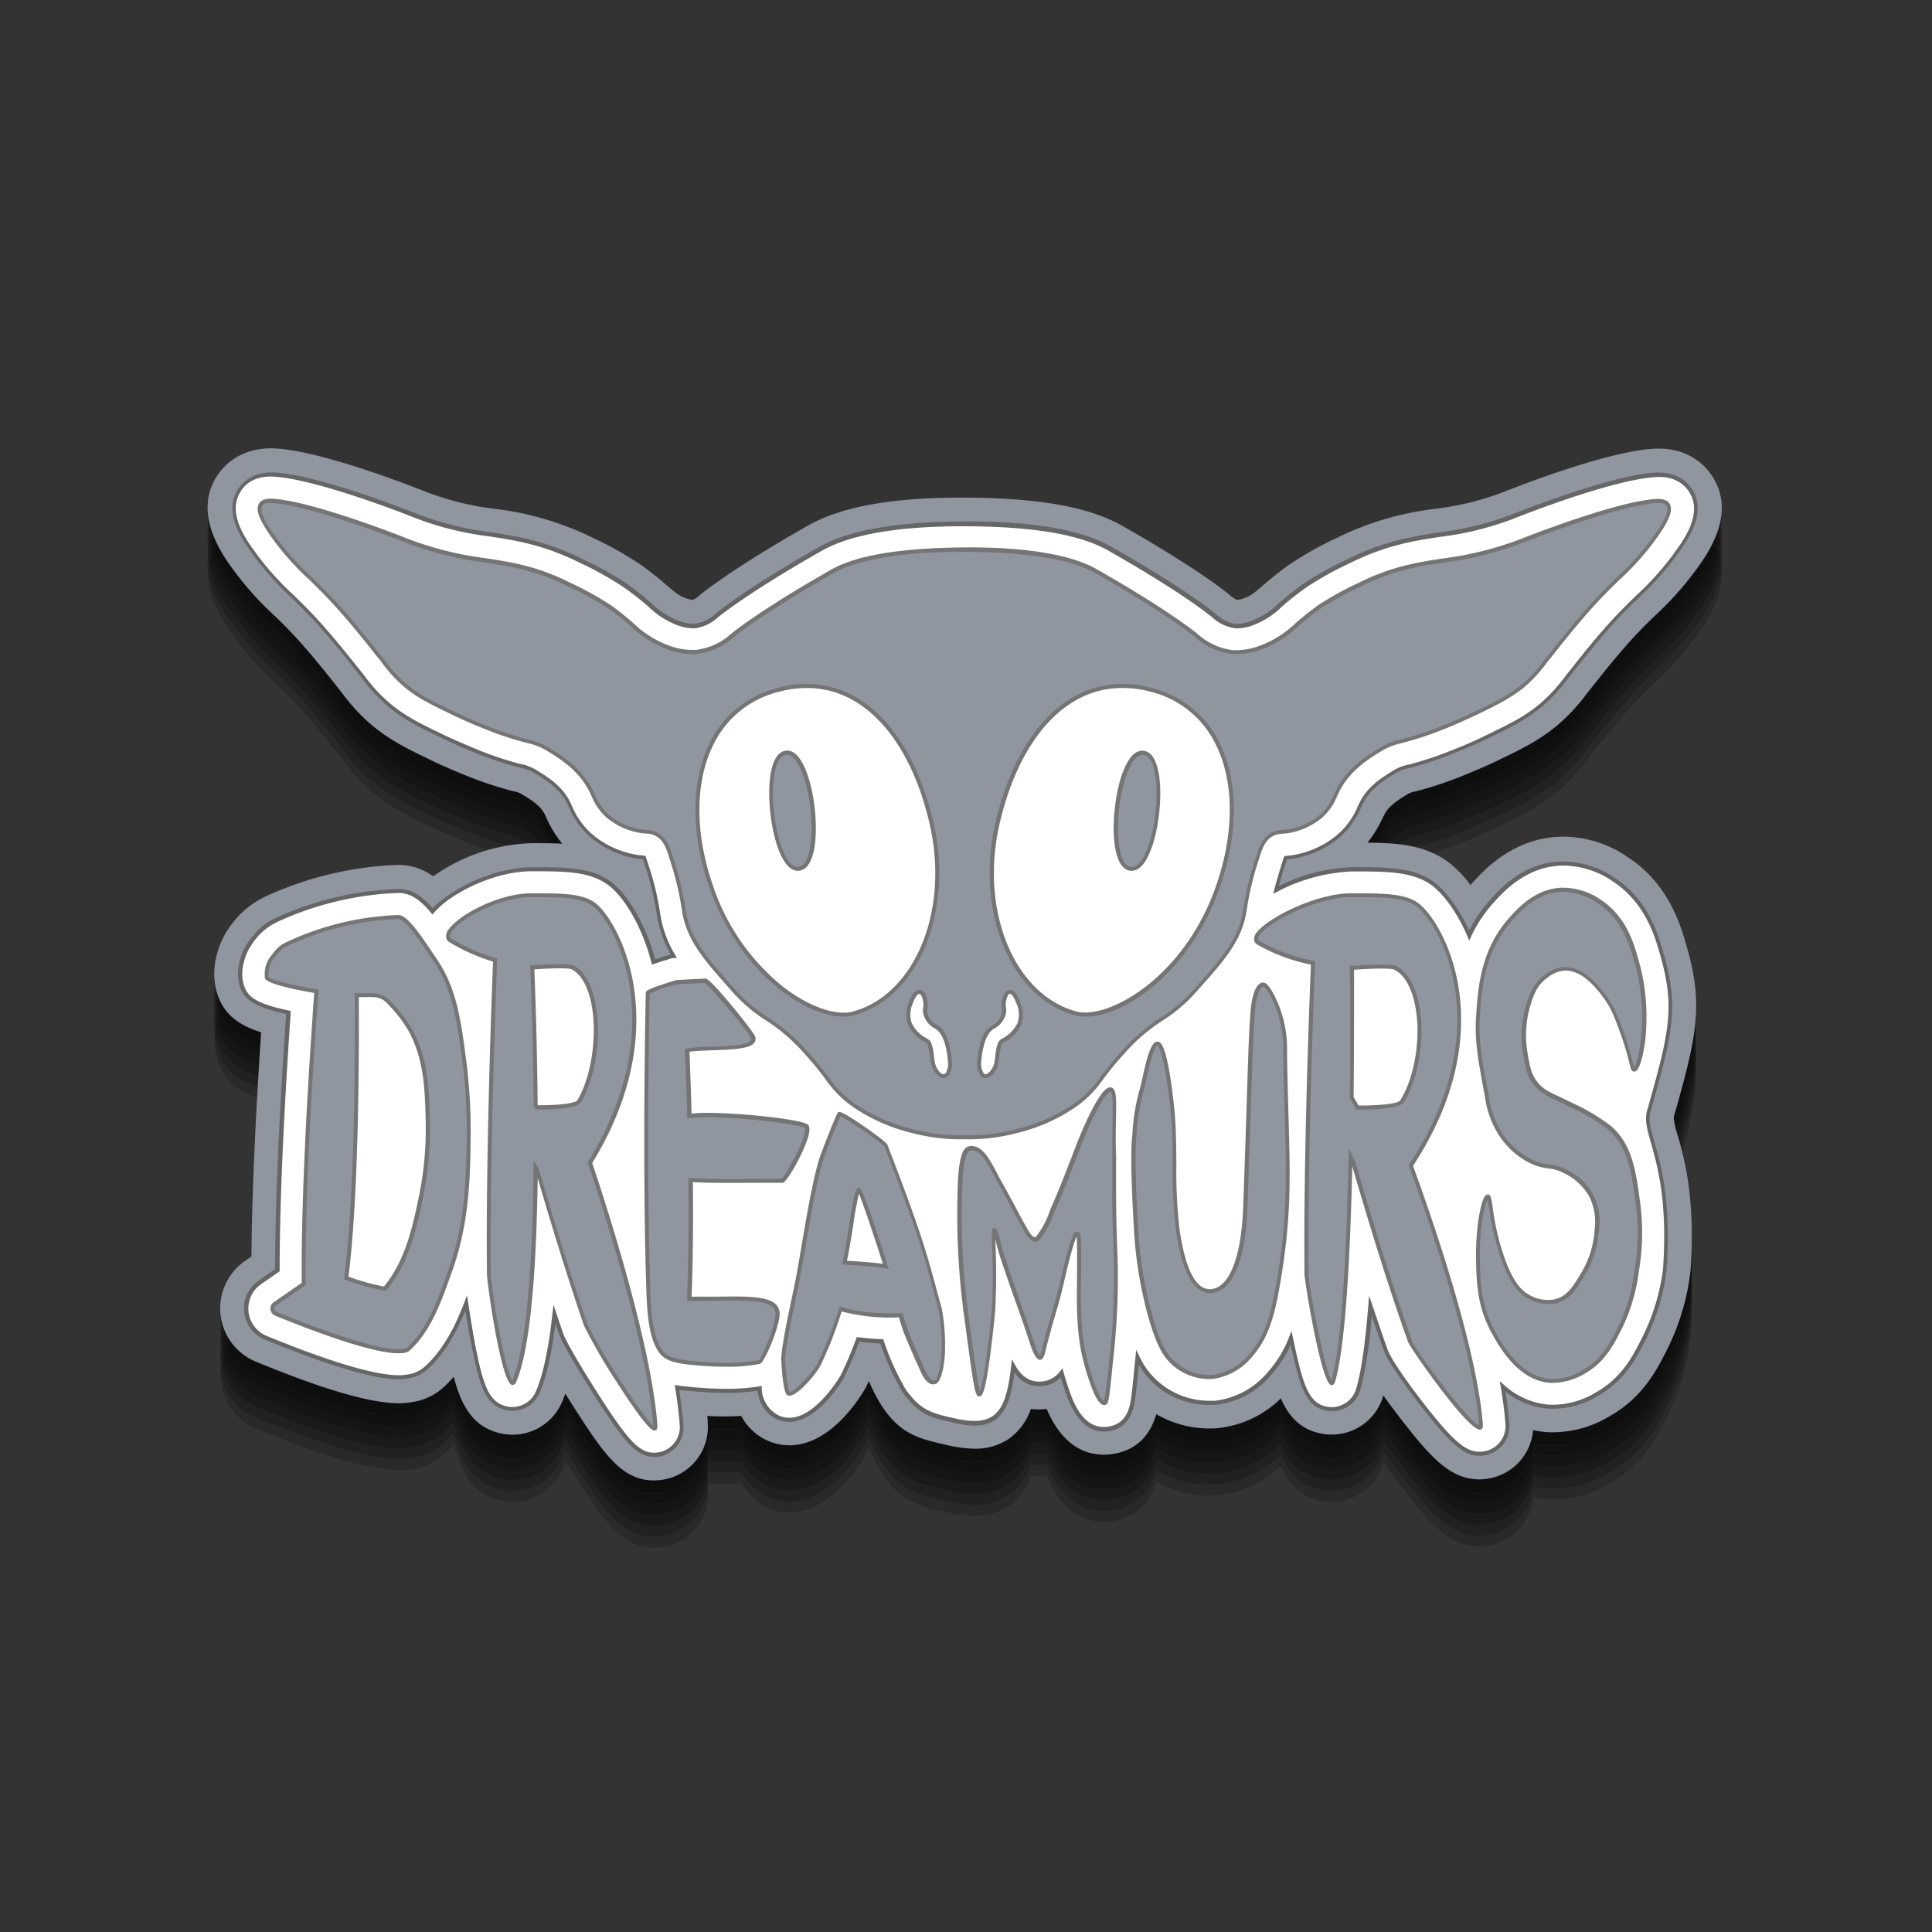 <svg id="Layer_1" data-name="Layer 1" xmlns="http://www.w3.org/2000/svg" viewBox="0 0 350 350"><rect x="0" y="0" width="350" height="350" fill="#333333" stroke="none"/><defs><style>.cls-1{opacity:0.2;}.cls-2{fill:#9096a0;}.cls-3{fill:#fff;}.cls-4{fill:#666;}.cls-5{fill:#757575;}</style></defs><path class="cls-1" d="M250.84,159.56c.78-1.53,2.52-2.61,4.06-3.56a3.87,3.87,0,0,1,1.54-.56,67.06,67.06,0,0,0,8.29-2.73c2.48-1,4.82-2,7.16-3.13a46.16,46.16,0,0,0,10.22-6.1,34,34,0,0,0,5.44-5.87l.81-1c2.05-2.59,5.15-6.51,8.15-9.68,1.11-1.17,2.21-2.25,3.27-3.29a56.74,56.74,0,0,0,8.94-10.43c3.84-5.92,4.22-11.08,1.14-15.33-1.35-1.86-4.52-4.93-10.54-4.49-8.38.6-23.74,6.55-26.73,7.74a51.47,51.47,0,0,1-12.52,3.12,54.61,54.61,0,0,0-18,5.34,62.06,62.06,0,0,0-8.46,4.75,56.52,56.52,0,0,0-4.71,3.72c-1.78,1.52-2.34,2-3.54,2.39a5.61,5.61,0,0,1-1.24.32,4.55,4.55,0,0,1-1.29-.86c-.55-.46-5.76-4.75-19.46-12.54-6.07-3.45-15.14-5.08-28.6-5.13s-22.45,1.67-28.53,5.13c-13.67,7.77-19,12.11-19.51,12.59a4.38,4.38,0,0,1-1.23.81,6.25,6.25,0,0,1-1.26-.32c-1.19-.42-1.75-.87-3.54-2.4a58,58,0,0,0-4.7-3.71,62.37,62.37,0,0,0-8.48-4.76,54.64,54.64,0,0,0-18-5.33,51.47,51.47,0,0,1-12.52-3.12c-3-1.19-18.35-7.14-26.74-7.74-6-.42-9.19,2.63-10.53,4.49-3.08,4.25-2.7,9.41,1.14,15.33a57.18,57.18,0,0,0,8.94,10.44c1.06,1,2.16,2.11,3.27,3.28,3,3.18,6.11,7.11,8.16,9.7l.79,1a34.15,34.15,0,0,0,5.45,5.88,46.16,46.16,0,0,0,10.22,6.1c2.33,1.13,4.68,2.15,7.16,3.13a68.36,68.36,0,0,0,8.3,2.74,3.76,3.76,0,0,1,1.53.55c1.54.95,3.28,2,4.06,3.57.09.18.18.36.28.59a20.61,20.61,0,0,0,2.9,4.76c-1.78-.09-3.63-.09-5.56-.09a32.74,32.74,0,0,0-17.82,6,10.61,10.61,0,0,0-6.68-2,62.14,62.14,0,0,0-23.4,5.57,16.07,16.07,0,0,0-7,6c-1.37,1.88-3.56,6.71-2.09,11.55,1.18,3.91,3.87,5.86,8,7.18-1.1,16.81-1.67,30.16-1.75,40.62l-1.17.82a10.45,10.45,0,0,0,2,18.25c12.29,5,20.75,7.51,25.86,7.51a12.64,12.64,0,0,0,2.54-.23,10.76,10.76,0,0,0,5.48-2.57,22.31,22.31,0,0,0,1.94-1.95c1.37,5.26,3.51,9.27,8.79,10.32a9.75,9.75,0,0,0,10.9-5.93c.18-.41.35-.86.52-1.32.7,1.12,1.33,2.12,1.8,2.85,5.27,8.21,8.54,12.86,14.23,12.86a10.42,10.42,0,0,0,2.1-.22,9.68,9.68,0,0,0,7.66-10.37q0-.53-.09-1.08a60.63,60.63,0,0,0,6.18,0,9.92,9.92,0,0,0,4.56,4.38A9.75,9.75,0,0,0,143,274h0c8.25,0,13.84-10.46,13.89-10.56l.51-1.08c4,9.26,8.26,10.23,13.4,11.42l.62.14a22.06,22.06,0,0,0,5.1.69,10.76,10.76,0,0,0,6.32-1.83,11.09,11.09,0,0,0,3.92-5.38,10.06,10.06,0,0,0,2.85,0c1.49,3.51,4.48,8.3,10.4,8.3a10.78,10.78,0,0,0,2-.19c3.79-.74,6.3-3.14,7.46-7.14a19.18,19.18,0,0,0,9.59,2.58c.54,0,1.07,0,1.57-.07a19,19,0,0,0,11.4-5.38c1.52,3.46,3.82,5.9,7.93,6.47a9.71,9.71,0,0,0,10.65-7c1.13,1.59,2.34,3.19,3.44,4.61,5,6.4,8.63,10.59,13.91,10.59a10,10,0,0,0,2.15-.24,9.67,9.67,0,0,0,7.62-8.67,17,17,0,0,0,2.49.35,20,20,0,0,0,11.41-2.89c5.93-3.35,8.46-8.31,10.14-11.59a42.7,42.7,0,0,0,4.5-14.88c.88-13.08-1.14-20.18-2.34-24.42a13.47,13.47,0,0,1-.72-3.27c4.14-14.53,5.42-20.09,2.42-30.69-1.13-4-3.24-11.44-10.65-16.36a20.84,20.84,0,0,0-12.5-3.76c-8.57.35-13.85,6.26-15.84,8.48-.08.1-.17.19-.25.28a19.87,19.87,0,0,0-4.19-4.28c-4.11-2.94-8.78-3.35-14.46-3.41a21.14,21.14,0,0,0,2.85-4.73C250.66,159.93,250.75,159.75,250.84,159.56Z"/><path class="cls-1" d="M250.84,157.56c.78-1.53,2.52-2.61,4.06-3.56a3.87,3.87,0,0,1,1.54-.56,67.06,67.06,0,0,0,8.29-2.73c2.48-1,4.82-2,7.16-3.13a46.16,46.16,0,0,0,10.22-6.1,34,34,0,0,0,5.44-5.87l.81-1c2.05-2.59,5.15-6.51,8.15-9.68,1.11-1.17,2.21-2.25,3.27-3.29a56.74,56.74,0,0,0,8.94-10.43c3.84-5.92,4.22-11.08,1.14-15.33-1.35-1.86-4.52-4.93-10.54-4.49-8.38.6-23.74,6.55-26.73,7.74a51.47,51.47,0,0,1-12.52,3.12,54.61,54.61,0,0,0-18,5.34,62.06,62.06,0,0,0-8.46,4.75,56.52,56.52,0,0,0-4.71,3.72c-1.78,1.52-2.34,2-3.54,2.39a5.61,5.61,0,0,1-1.24.32,4.55,4.55,0,0,1-1.29-.86c-.55-.46-5.76-4.75-19.46-12.54-6.07-3.45-15.14-5.08-28.6-5.13s-22.45,1.67-28.53,5.13c-13.67,7.77-19,12.11-19.51,12.59a4.38,4.38,0,0,1-1.23.81,6.25,6.25,0,0,1-1.26-.32c-1.19-.42-1.75-.87-3.54-2.4a58,58,0,0,0-4.7-3.71,62.37,62.37,0,0,0-8.48-4.76,54.64,54.64,0,0,0-18-5.33A51.47,51.47,0,0,1,76.92,99.1c-3-1.19-18.35-7.14-26.74-7.74-6-.42-9.19,2.63-10.53,4.49-3.08,4.25-2.7,9.41,1.14,15.33a57.18,57.18,0,0,0,8.94,10.44c1.06,1,2.16,2.11,3.27,3.28,3,3.18,6.11,7.11,8.16,9.7l.79,1a34.15,34.15,0,0,0,5.45,5.88,46.16,46.16,0,0,0,10.22,6.1c2.33,1.13,4.68,2.15,7.16,3.13a68.36,68.36,0,0,0,8.3,2.74,3.76,3.76,0,0,1,1.53.55c1.54.95,3.28,2,4.06,3.57.09.18.18.36.28.59a20.61,20.61,0,0,0,2.9,4.76c-1.78-.09-3.63-.09-5.56-.09a32.74,32.74,0,0,0-17.82,6,10.61,10.61,0,0,0-6.68-2,62.14,62.14,0,0,0-23.4,5.57,16.07,16.07,0,0,0-7,6c-1.37,1.88-3.56,6.71-2.09,11.55,1.18,3.91,3.87,5.86,8,7.18-1.1,16.81-1.67,30.16-1.75,40.62l-1.17.82a10.45,10.45,0,0,0,2,18.25c12.29,5,20.75,7.51,25.86,7.51a12.64,12.64,0,0,0,2.54-.23,10.76,10.76,0,0,0,5.48-2.57,22.31,22.31,0,0,0,1.94-1.95c1.37,5.26,3.51,9.27,8.79,10.32a9.75,9.75,0,0,0,10.9-5.93c.18-.41.35-.86.52-1.32.7,1.12,1.33,2.12,1.8,2.85,5.27,8.21,8.54,12.86,14.23,12.86a10.42,10.42,0,0,0,2.1-.22,9.68,9.68,0,0,0,7.66-10.37q0-.53-.09-1.08a60.63,60.63,0,0,0,6.18,0,9.92,9.92,0,0,0,4.56,4.38A9.75,9.75,0,0,0,143,272h0c8.25,0,13.84-10.46,13.89-10.56l.51-1.08c4,9.26,8.26,10.23,13.4,11.42l.62.14a22.06,22.06,0,0,0,5.1.69,10.76,10.76,0,0,0,6.32-1.83,11.09,11.09,0,0,0,3.92-5.38,10.06,10.06,0,0,0,2.85,0c1.49,3.51,4.48,8.3,10.4,8.3a10.78,10.78,0,0,0,2-.19c3.79-.74,6.3-3.14,7.46-7.14a19.18,19.18,0,0,0,9.59,2.58c.54,0,1.07,0,1.57-.07a19,19,0,0,0,11.4-5.38c1.52,3.46,3.82,5.9,7.93,6.47a9.71,9.71,0,0,0,10.65-7c1.13,1.59,2.34,3.19,3.44,4.61,5,6.4,8.63,10.59,13.91,10.59a10,10,0,0,0,2.15-.24,9.67,9.67,0,0,0,7.62-8.67,17,17,0,0,0,2.49.35,20,20,0,0,0,11.41-2.89c5.93-3.35,8.46-8.31,10.14-11.59a42.7,42.7,0,0,0,4.5-14.88c.88-13.08-1.14-20.18-2.34-24.42a13.47,13.47,0,0,1-.72-3.27c4.14-14.53,5.42-20.09,2.42-30.69-1.13-4-3.24-11.44-10.65-16.36a20.84,20.84,0,0,0-12.5-3.76c-8.57.35-13.85,6.26-15.84,8.48-.08.1-.17.19-.25.28a19.87,19.87,0,0,0-4.19-4.28c-4.11-2.94-8.78-3.35-14.46-3.41a21.14,21.14,0,0,0,2.85-4.73C250.66,157.93,250.75,157.75,250.84,157.56Z"/><path class="cls-1" d="M250.84,155.56c.78-1.53,2.52-2.61,4.06-3.56a3.87,3.87,0,0,1,1.54-.56,67.06,67.06,0,0,0,8.29-2.73c2.48-1,4.82-2,7.16-3.13a46.16,46.16,0,0,0,10.22-6.1,34,34,0,0,0,5.44-5.87l.81-1c2.05-2.59,5.15-6.51,8.15-9.68,1.11-1.17,2.21-2.25,3.27-3.29a56.74,56.74,0,0,0,8.94-10.43c3.84-5.92,4.22-11.08,1.14-15.33-1.35-1.86-4.52-4.93-10.54-4.49-8.38.6-23.74,6.55-26.73,7.74a51.47,51.47,0,0,1-12.52,3.12,54.61,54.61,0,0,0-18,5.34,62.06,62.06,0,0,0-8.46,4.75,56.52,56.52,0,0,0-4.71,3.72c-1.78,1.52-2.34,2-3.54,2.39a5.61,5.61,0,0,1-1.24.32,4.55,4.55,0,0,1-1.29-.86c-.55-.46-5.76-4.75-19.46-12.54-6.07-3.45-15.14-5.08-28.6-5.13s-22.45,1.67-28.53,5.13c-13.67,7.77-19,12.11-19.51,12.59a4.38,4.38,0,0,1-1.23.81,6.25,6.25,0,0,1-1.26-.32c-1.19-.42-1.75-.87-3.54-2.4a58,58,0,0,0-4.7-3.71,62.37,62.37,0,0,0-8.48-4.76,54.64,54.64,0,0,0-18-5.33A51.47,51.47,0,0,1,76.92,97.1c-3-1.19-18.35-7.14-26.74-7.74-6-.42-9.19,2.63-10.53,4.49-3.08,4.25-2.7,9.41,1.14,15.33a57.18,57.18,0,0,0,8.94,10.44c1.06,1,2.16,2.11,3.27,3.28,3,3.18,6.11,7.11,8.16,9.7l.79,1a34.15,34.15,0,0,0,5.45,5.88,46.16,46.16,0,0,0,10.22,6.1c2.33,1.13,4.68,2.15,7.16,3.13a68.36,68.36,0,0,0,8.3,2.74,3.76,3.76,0,0,1,1.53.55c1.54.95,3.28,2,4.06,3.57.09.18.18.36.28.59a20.61,20.61,0,0,0,2.9,4.76c-1.78-.09-3.63-.09-5.56-.09a32.74,32.74,0,0,0-17.82,6,10.61,10.61,0,0,0-6.68-2,62.14,62.14,0,0,0-23.4,5.57,16.07,16.07,0,0,0-7,6c-1.37,1.88-3.56,6.71-2.09,11.55,1.18,3.91,3.87,5.86,8,7.18-1.1,16.81-1.67,30.16-1.75,40.62l-1.17.82a10.45,10.45,0,0,0,2,18.25c12.29,5,20.75,7.51,25.86,7.51a12.64,12.64,0,0,0,2.54-.23,10.76,10.76,0,0,0,5.48-2.57,22.31,22.31,0,0,0,1.94-1.95c1.37,5.26,3.51,9.27,8.79,10.32a9.75,9.75,0,0,0,10.9-5.93c.18-.41.35-.86.52-1.32.7,1.12,1.33,2.12,1.8,2.85,5.27,8.21,8.54,12.86,14.23,12.86a10.42,10.42,0,0,0,2.1-.22,9.68,9.68,0,0,0,7.66-10.37q0-.53-.09-1.08a60.63,60.63,0,0,0,6.18,0,9.92,9.92,0,0,0,4.56,4.38A9.75,9.75,0,0,0,143,270h0c8.25,0,13.84-10.46,13.89-10.56l.51-1.08c4,9.26,8.26,10.23,13.4,11.42l.62.14a22.06,22.06,0,0,0,5.1.69,10.76,10.76,0,0,0,6.32-1.83,11.09,11.09,0,0,0,3.92-5.38,10.06,10.06,0,0,0,2.85,0c1.49,3.51,4.48,8.3,10.4,8.3a10.78,10.78,0,0,0,2-.19c3.79-.74,6.3-3.14,7.46-7.14a19.18,19.18,0,0,0,9.59,2.58c.54,0,1.07,0,1.57-.07a19,19,0,0,0,11.4-5.38c1.52,3.46,3.82,5.9,7.93,6.47a9.71,9.71,0,0,0,10.65-7c1.13,1.59,2.34,3.19,3.44,4.61,5,6.4,8.63,10.59,13.91,10.59a10,10,0,0,0,2.15-.24,9.67,9.67,0,0,0,7.62-8.67,17,17,0,0,0,2.49.35,20,20,0,0,0,11.41-2.89c5.93-3.35,8.46-8.31,10.14-11.59a42.7,42.7,0,0,0,4.5-14.88c.88-13.08-1.14-20.18-2.34-24.42a13.47,13.47,0,0,1-.72-3.27c4.14-14.53,5.42-20.09,2.42-30.69-1.13-4-3.24-11.44-10.65-16.36a20.84,20.84,0,0,0-12.5-3.76c-8.57.35-13.85,6.26-15.84,8.48-.08.1-.17.19-.25.28a19.87,19.87,0,0,0-4.19-4.28c-4.11-2.94-8.78-3.35-14.46-3.41a21.14,21.14,0,0,0,2.85-4.73C250.66,155.93,250.75,155.75,250.84,155.56Z"/><path class="cls-1" d="M250.84,153.56c.78-1.53,2.52-2.61,4.06-3.56a3.87,3.87,0,0,1,1.54-.56,67.06,67.06,0,0,0,8.29-2.73c2.48-1,4.82-2,7.16-3.13a46.16,46.16,0,0,0,10.22-6.1,34,34,0,0,0,5.44-5.87l.81-1c2.05-2.59,5.15-6.51,8.15-9.68,1.11-1.17,2.21-2.25,3.27-3.29a56.74,56.74,0,0,0,8.94-10.43c3.84-5.92,4.22-11.08,1.14-15.33-1.35-1.86-4.52-4.93-10.54-4.49-8.38.6-23.74,6.55-26.73,7.74a51.47,51.47,0,0,1-12.52,3.12,54.61,54.61,0,0,0-18,5.34,62.06,62.06,0,0,0-8.46,4.75,56.52,56.52,0,0,0-4.71,3.72c-1.78,1.52-2.34,2-3.54,2.39a5.61,5.61,0,0,1-1.24.32,4.55,4.55,0,0,1-1.29-.86c-.55-.46-5.76-4.75-19.46-12.54-6.07-3.45-15.14-5.08-28.6-5.13s-22.45,1.67-28.53,5.13c-13.67,7.77-19,12.11-19.51,12.59a4.38,4.38,0,0,1-1.23.81,6.25,6.25,0,0,1-1.26-.32c-1.19-.42-1.75-.87-3.54-2.4a58,58,0,0,0-4.7-3.71,62.37,62.37,0,0,0-8.48-4.76,54.64,54.64,0,0,0-18-5.33A51.47,51.47,0,0,1,76.92,95.1c-3-1.19-18.35-7.14-26.74-7.74-6-.42-9.19,2.63-10.53,4.49-3.08,4.25-2.7,9.41,1.14,15.33a57.18,57.18,0,0,0,8.94,10.44c1.06,1,2.16,2.11,3.27,3.28,3,3.18,6.11,7.11,8.16,9.7l.79,1a34.15,34.15,0,0,0,5.45,5.88,46.16,46.16,0,0,0,10.22,6.1c2.33,1.13,4.68,2.15,7.16,3.13a68.36,68.36,0,0,0,8.3,2.74,3.76,3.76,0,0,1,1.53.55c1.54.95,3.28,2,4.06,3.57.09.18.18.36.28.59a20.61,20.61,0,0,0,2.9,4.76c-1.78-.09-3.63-.09-5.56-.09a32.74,32.74,0,0,0-17.82,6,10.61,10.61,0,0,0-6.68-2,62.14,62.14,0,0,0-23.4,5.57,16.07,16.07,0,0,0-7,6c-1.37,1.88-3.56,6.71-2.09,11.55,1.18,3.91,3.87,5.86,8,7.18-1.1,16.81-1.67,30.16-1.75,40.62l-1.17.82a10.45,10.45,0,0,0,2,18.25c12.29,5,20.75,7.51,25.86,7.51a12.64,12.64,0,0,0,2.54-.23,10.76,10.76,0,0,0,5.48-2.57,22.31,22.31,0,0,0,1.94-1.95c1.37,5.26,3.51,9.27,8.79,10.32a9.75,9.75,0,0,0,10.9-5.93c.18-.41.35-.86.52-1.32.7,1.12,1.33,2.12,1.8,2.85,5.27,8.21,8.54,12.86,14.23,12.86a10.42,10.42,0,0,0,2.1-.22,9.68,9.68,0,0,0,7.66-10.37q0-.53-.09-1.08a60.63,60.63,0,0,0,6.18,0,9.92,9.92,0,0,0,4.56,4.38A9.75,9.75,0,0,0,143,268h0c8.25,0,13.84-10.46,13.89-10.56l.51-1.08c4,9.26,8.26,10.23,13.4,11.42l.62.14a22.06,22.06,0,0,0,5.1.69,10.76,10.76,0,0,0,6.32-1.83,11.09,11.09,0,0,0,3.92-5.38,10.06,10.06,0,0,0,2.85,0c1.49,3.51,4.48,8.3,10.4,8.3a10.78,10.78,0,0,0,2-.19c3.79-.74,6.3-3.14,7.46-7.14a19.18,19.18,0,0,0,9.59,2.58c.54,0,1.07,0,1.57-.07a19,19,0,0,0,11.4-5.38c1.52,3.46,3.82,5.9,7.93,6.47a9.71,9.71,0,0,0,10.65-7c1.13,1.59,2.34,3.19,3.44,4.61,5,6.4,8.63,10.59,13.91,10.59a10,10,0,0,0,2.15-.24,9.67,9.67,0,0,0,7.62-8.67,17,17,0,0,0,2.49.35,20,20,0,0,0,11.41-2.89c5.93-3.35,8.46-8.31,10.14-11.59a42.7,42.7,0,0,0,4.5-14.88c.88-13.08-1.14-20.18-2.34-24.42a13.47,13.47,0,0,1-.72-3.27c4.14-14.53,5.42-20.09,2.42-30.69-1.13-4-3.24-11.44-10.65-16.36a20.84,20.84,0,0,0-12.5-3.76c-8.57.35-13.85,6.26-15.84,8.48-.08.1-.17.19-.25.28a19.87,19.87,0,0,0-4.19-4.28c-4.11-2.94-8.78-3.35-14.46-3.41a21.14,21.14,0,0,0,2.85-4.73C250.66,153.93,250.75,153.75,250.84,153.56Z"/><path class="cls-1" d="M250.84,151.56c.78-1.53,2.52-2.61,4.06-3.56a3.87,3.87,0,0,1,1.54-.56,67.06,67.06,0,0,0,8.29-2.73c2.48-1,4.82-2,7.16-3.13a46.16,46.16,0,0,0,10.22-6.1,34,34,0,0,0,5.44-5.87l.81-1c2.05-2.59,5.15-6.51,8.15-9.68,1.11-1.17,2.21-2.25,3.27-3.29a56.74,56.74,0,0,0,8.94-10.43c3.84-5.92,4.22-11.08,1.14-15.33-1.35-1.86-4.52-4.93-10.54-4.49-8.38.6-23.74,6.55-26.73,7.74a51.47,51.47,0,0,1-12.52,3.12,54.61,54.61,0,0,0-18,5.34,62.06,62.06,0,0,0-8.46,4.75,56.52,56.52,0,0,0-4.71,3.72c-1.78,1.52-2.34,2-3.54,2.39a5.61,5.61,0,0,1-1.24.32,4.55,4.55,0,0,1-1.29-.86c-.55-.46-5.76-4.75-19.46-12.54-6.07-3.45-15.14-5.08-28.6-5.13s-22.45,1.67-28.53,5.13c-13.67,7.77-19,12.11-19.51,12.59a4.38,4.38,0,0,1-1.23.81,6.25,6.25,0,0,1-1.26-.32c-1.19-.42-1.75-.87-3.54-2.4a58,58,0,0,0-4.7-3.71,62.37,62.37,0,0,0-8.48-4.76,54.64,54.64,0,0,0-18-5.33A51.47,51.47,0,0,1,76.92,93.1c-3-1.19-18.35-7.14-26.74-7.74-6-.42-9.19,2.63-10.53,4.49-3.08,4.25-2.7,9.41,1.14,15.33a57.18,57.18,0,0,0,8.94,10.44c1.06,1,2.16,2.11,3.27,3.28,3,3.18,6.11,7.11,8.16,9.7l.79,1a34.15,34.15,0,0,0,5.45,5.88,46.16,46.16,0,0,0,10.22,6.1c2.33,1.13,4.68,2.15,7.16,3.13a68.36,68.36,0,0,0,8.3,2.74,3.76,3.76,0,0,1,1.53.55c1.54.95,3.28,2,4.06,3.57.09.18.18.36.28.59a20.61,20.61,0,0,0,2.9,4.76c-1.78-.09-3.63-.09-5.56-.09a32.74,32.74,0,0,0-17.82,6,10.61,10.61,0,0,0-6.68-2,62.14,62.14,0,0,0-23.4,5.57,16.07,16.07,0,0,0-7,6c-1.37,1.88-3.56,6.71-2.09,11.55,1.18,3.91,3.87,5.86,8,7.18-1.1,16.81-1.67,30.16-1.75,40.62l-1.17.82a10.45,10.45,0,0,0,2,18.25c12.29,5.05,20.75,7.51,25.86,7.51a12.64,12.64,0,0,0,2.54-.23,10.76,10.76,0,0,0,5.48-2.57,22.31,22.31,0,0,0,1.94-1.95c1.37,5.26,3.51,9.27,8.79,10.32a9.75,9.75,0,0,0,10.9-5.93c.18-.41.35-.86.52-1.32.7,1.12,1.33,2.12,1.8,2.85,5.27,8.21,8.54,12.86,14.23,12.86a10.42,10.42,0,0,0,2.1-.22,9.68,9.68,0,0,0,7.66-10.37q0-.53-.09-1.08a60.63,60.63,0,0,0,6.18,0,9.92,9.92,0,0,0,4.56,4.38A9.75,9.75,0,0,0,143,266h0c8.25,0,13.84-10.46,13.89-10.56l.51-1.08c4,9.26,8.26,10.23,13.4,11.42l.62.14a22.06,22.06,0,0,0,5.1.69,10.76,10.76,0,0,0,6.32-1.83,11.09,11.09,0,0,0,3.92-5.38,10.06,10.06,0,0,0,2.85,0c1.49,3.51,4.48,8.3,10.4,8.3a10.78,10.78,0,0,0,2-.19c3.79-.74,6.3-3.14,7.46-7.14a19.18,19.18,0,0,0,9.59,2.58c.54,0,1.07,0,1.57-.07a19,19,0,0,0,11.4-5.38c1.52,3.46,3.82,5.9,7.93,6.47a9.71,9.71,0,0,0,10.65-7c1.13,1.59,2.34,3.19,3.44,4.61,5,6.4,8.63,10.59,13.91,10.59a10,10,0,0,0,2.15-.24,9.67,9.67,0,0,0,7.62-8.67,17,17,0,0,0,2.49.35,20,20,0,0,0,11.41-2.89c5.93-3.35,8.46-8.31,10.14-11.59a42.7,42.7,0,0,0,4.5-14.88c.88-13.08-1.14-20.18-2.34-24.42a13.47,13.47,0,0,1-.72-3.27c4.14-14.53,5.42-20.09,2.42-30.69-1.13-4-3.24-11.44-10.65-16.36a20.84,20.84,0,0,0-12.5-3.76c-8.57.35-13.85,6.26-15.84,8.48-.08.1-.17.19-.25.28a19.87,19.87,0,0,0-4.19-4.28c-4.11-2.94-8.78-3.35-14.46-3.41a21.14,21.14,0,0,0,2.85-4.73C250.66,151.93,250.75,151.75,250.84,151.56Z"/><path class="cls-1" d="M250.84,149.56c.78-1.53,2.52-2.61,4.06-3.56a3.87,3.87,0,0,1,1.54-.56,67.06,67.06,0,0,0,8.29-2.73c2.48-1,4.82-2,7.16-3.13a46.16,46.16,0,0,0,10.22-6.1,34,34,0,0,0,5.44-5.87l.81-1c2.05-2.59,5.15-6.51,8.15-9.68,1.11-1.17,2.21-2.25,3.27-3.29a56.74,56.74,0,0,0,8.94-10.43c3.84-5.92,4.22-11.08,1.14-15.33-1.35-1.86-4.52-4.93-10.54-4.49-8.38.6-23.74,6.55-26.73,7.74a51.47,51.47,0,0,1-12.52,3.12,54.61,54.61,0,0,0-18,5.34,62.06,62.06,0,0,0-8.46,4.75,56.52,56.52,0,0,0-4.71,3.72c-1.78,1.52-2.34,2-3.54,2.39a5.61,5.61,0,0,1-1.24.32,4.55,4.55,0,0,1-1.29-.86c-.55-.46-5.76-4.75-19.46-12.54-6.07-3.45-15.14-5.08-28.6-5.13s-22.45,1.67-28.53,5.13c-13.67,7.77-19,12.11-19.51,12.59a4.38,4.38,0,0,1-1.23.81,6.25,6.25,0,0,1-1.26-.32c-1.19-.42-1.75-.87-3.54-2.4a58,58,0,0,0-4.7-3.71,62.37,62.37,0,0,0-8.48-4.76,54.64,54.64,0,0,0-18-5.33A51.47,51.47,0,0,1,76.92,91.1c-3-1.19-18.35-7.14-26.74-7.74-6-.42-9.19,2.63-10.53,4.49-3.08,4.25-2.7,9.41,1.14,15.33a57.18,57.18,0,0,0,8.94,10.44c1.06,1,2.16,2.11,3.27,3.28,3,3.18,6.11,7.11,8.16,9.7l.79,1a34.15,34.15,0,0,0,5.45,5.88,46.16,46.16,0,0,0,10.22,6.1c2.33,1.13,4.68,2.15,7.16,3.13a68.36,68.36,0,0,0,8.3,2.74,3.76,3.76,0,0,1,1.53.55c1.54.95,3.28,2,4.06,3.57.09.18.18.36.28.59a20.61,20.61,0,0,0,2.9,4.76c-1.78-.09-3.63-.09-5.56-.09a32.74,32.74,0,0,0-17.82,6,10.61,10.61,0,0,0-6.68-2,62.14,62.14,0,0,0-23.4,5.57,16.07,16.07,0,0,0-7,6c-1.37,1.88-3.56,6.71-2.09,11.55,1.18,3.91,3.87,5.86,8,7.18-1.1,16.81-1.67,30.16-1.75,40.62l-1.17.82a10.45,10.45,0,0,0,2,18.25c12.29,5.05,20.75,7.51,25.86,7.51a12.64,12.64,0,0,0,2.54-.23,10.76,10.76,0,0,0,5.48-2.57,22.31,22.31,0,0,0,1.94-1.95c1.37,5.26,3.51,9.27,8.79,10.32a9.75,9.75,0,0,0,10.9-5.93c.18-.41.35-.86.52-1.32.7,1.12,1.33,2.12,1.8,2.85,5.27,8.21,8.54,12.86,14.23,12.86a10.42,10.42,0,0,0,2.1-.22,9.68,9.68,0,0,0,7.66-10.37q0-.53-.09-1.08a60.63,60.63,0,0,0,6.18,0,9.92,9.92,0,0,0,4.56,4.38A9.75,9.75,0,0,0,143,264h0c8.25,0,13.84-10.46,13.89-10.56l.51-1.08c4,9.26,8.26,10.23,13.4,11.42l.62.14a22.06,22.06,0,0,0,5.1.69,10.76,10.76,0,0,0,6.32-1.83,11.09,11.09,0,0,0,3.92-5.38,10.06,10.06,0,0,0,2.85,0c1.49,3.51,4.48,8.3,10.4,8.3a10.78,10.78,0,0,0,2-.19c3.79-.74,6.3-3.14,7.46-7.14a19.18,19.18,0,0,0,9.59,2.58c.54,0,1.07,0,1.57-.07a19,19,0,0,0,11.4-5.38c1.52,3.46,3.82,5.9,7.93,6.47a9.71,9.71,0,0,0,10.65-7c1.13,1.59,2.34,3.19,3.44,4.61,5,6.4,8.63,10.59,13.91,10.59a10,10,0,0,0,2.15-.24,9.67,9.67,0,0,0,7.62-8.67,17,17,0,0,0,2.49.35,20,20,0,0,0,11.41-2.89c5.93-3.35,8.46-8.31,10.14-11.59a42.7,42.7,0,0,0,4.5-14.88c.88-13.08-1.14-20.18-2.34-24.42a13.47,13.47,0,0,1-.72-3.27c4.14-14.53,5.42-20.09,2.42-30.69-1.13-4-3.24-11.44-10.65-16.36a20.84,20.84,0,0,0-12.5-3.76c-8.57.35-13.85,6.26-15.84,8.48-.08.1-.17.19-.25.28a19.87,19.87,0,0,0-4.19-4.28c-4.11-2.94-8.78-3.35-14.46-3.41a21.14,21.14,0,0,0,2.85-4.73C250.66,149.93,250.75,149.75,250.84,149.56Z"/><path class="cls-2" d="M250.84,147.49c.78-1.53,2.52-2.61,4.06-3.56a3.87,3.87,0,0,1,1.54-.56,67.06,67.06,0,0,0,8.29-2.73c2.48-1,4.82-2,7.16-3.14,3.87-1.88,6.93-3.36,10.22-6.09a34.41,34.41,0,0,0,5.44-5.88l.81-1c2.05-2.59,5.15-6.51,8.15-9.68,1.11-1.18,2.21-2.25,3.27-3.29a57.08,57.08,0,0,0,8.94-10.43c3.84-5.92,4.22-11.08,1.14-15.33-1.35-1.87-4.52-4.93-10.54-4.49-8.38.59-23.74,6.55-26.73,7.74a51.47,51.47,0,0,1-12.52,3.12,54.79,54.79,0,0,0-18,5.33,63.08,63.08,0,0,0-8.46,4.76,58.91,58.91,0,0,0-4.71,3.71c-1.78,1.52-2.34,2-3.54,2.4a5.34,5.34,0,0,1-1.24.31,4.32,4.32,0,0,1-1.29-.85c-.55-.46-5.76-4.75-19.46-12.54-6.07-3.46-15.14-5.09-28.6-5.14s-22.45,1.68-28.53,5.14c-13.67,7.77-19,12.11-19.51,12.58a4.17,4.17,0,0,1-1.23.81,5.3,5.3,0,0,1-1.26-.31c-1.19-.42-1.75-.88-3.54-2.41a58.25,58.25,0,0,0-4.7-3.7,62.3,62.3,0,0,0-8.48-4.77,54.83,54.83,0,0,0-18-5.32A51.47,51.47,0,0,1,76.92,89c-3-1.19-18.35-7.15-26.74-7.74-6-.42-9.19,2.63-10.53,4.49C36.57,90,37,95.19,40.79,101.11a57.08,57.08,0,0,0,8.94,10.43c1.06,1,2.16,2.11,3.27,3.29,3,3.17,6.11,7.1,8.16,9.69l.79,1a34.52,34.52,0,0,0,5.45,5.88c3.29,2.73,6.35,4.21,10.22,6.09,2.33,1.14,4.68,2.16,7.16,3.14a65.92,65.92,0,0,0,8.3,2.73,3.87,3.87,0,0,1,1.53.56c1.54.95,3.28,2,4.06,3.56.09.18.18.36.28.6a20.61,20.61,0,0,0,2.9,4.76c-1.78-.09-3.63-.09-5.56-.09a32.66,32.66,0,0,0-17.82,6,10.62,10.62,0,0,0-6.68-2.05,62.34,62.34,0,0,0-23.4,5.58,16.07,16.07,0,0,0-7,6c-1.37,1.88-3.56,6.7-2.09,11.55,1.18,3.9,3.87,5.85,8,7.18-1.1,16.8-1.67,30.15-1.75,40.61l-1.17.82a10.45,10.45,0,0,0,2,18.25c12.29,5.06,20.75,7.52,25.86,7.52a13.44,13.44,0,0,0,2.54-.23,10.84,10.84,0,0,0,5.48-2.57,23.78,23.78,0,0,0,1.94-2c1.37,5.26,3.51,9.27,8.79,10.32a9.75,9.75,0,0,0,10.9-5.93c.18-.42.35-.86.52-1.32.7,1.12,1.33,2.12,1.8,2.84,5.27,8.22,8.54,12.87,14.23,12.87a10.42,10.42,0,0,0,2.1-.22,9.68,9.68,0,0,0,7.66-10.37c0-.36,0-.72-.09-1.09a57.87,57.87,0,0,0,6.18,0,10,10,0,0,0,4.56,4.38,9.75,9.75,0,0,0,4.15.94h0c8.25,0,13.84-10.47,13.89-10.56l.51-1.08c4,9.26,8.26,10.22,13.4,11.42l.62.14a22.06,22.06,0,0,0,5.1.69,10.76,10.76,0,0,0,6.32-1.83,11.09,11.09,0,0,0,3.92-5.38,10.06,10.06,0,0,0,2.85,0c1.49,3.51,4.48,8.3,10.4,8.3a10.8,10.8,0,0,0,2-.2c3.79-.74,6.3-3.13,7.46-7.14a19.1,19.1,0,0,0,9.59,2.59c.54,0,1.07,0,1.57-.07a19,19,0,0,0,11.4-5.38c1.52,3.46,3.82,5.9,7.93,6.47a9.72,9.72,0,0,0,10.65-7c1.13,1.59,2.34,3.19,3.44,4.61,5,6.39,8.63,10.59,13.91,10.59a10,10,0,0,0,2.15-.24,9.69,9.69,0,0,0,7.62-8.67,18.43,18.43,0,0,0,2.49.35,19.87,19.87,0,0,0,11.41-2.9c5.93-3.35,8.46-8.3,10.14-11.59a42.6,42.6,0,0,0,4.5-14.87c.88-13.09-1.14-20.18-2.34-24.42a13.47,13.47,0,0,1-.72-3.27c4.14-14.53,5.42-20.09,2.42-30.7-1.13-4-3.24-11.44-10.65-16.35a20.84,20.84,0,0,0-12.5-3.76c-8.57.35-13.85,6.26-15.84,8.48l-.25.28a20.17,20.17,0,0,0-4.19-4.29c-4.11-2.93-8.78-3.35-14.46-3.4a21.36,21.36,0,0,0,2.85-4.73C250.66,147.85,250.75,147.67,250.84,147.49Zm-8.41-4.3c-.15.29-.28.58-.44.92a10,10,0,0,1-2.4,3.55,12,12,0,0,1-4.26,2.43,10.77,10.77,0,0,1-2.87.58l-2.8.25-1.11,2.58a20.3,20.3,0,0,0-.72,2.08c-.54,1.79-.94,3.09-1.28,4.47l-2.51,10,9.22-4.68a28,28,0,0,1,11.58-3.21c5.74,0,9.54,0,11.86,1.65,1,.72,3.2,3.1,5.06,7.48l4.15,9.72,4.47-9.58a20.33,20.33,0,0,1,3.29-5c1.49-1.67,4.61-5.15,9.18-5.34a11.74,11.74,0,0,1,6.91,2.2c4.49,3,5.81,7.65,6.78,11.06,2.24,7.92,1.69,11.12-2.42,25.53-.85,3-.12,5.5.71,8.44,1.11,3.89,2.78,9.76,2,21.21a34,34,0,0,1-3.49,11.21c-1.37,2.68-2.92,5.71-6.38,7.67a11.26,11.26,0,0,1-5.54,1.71l-.57,0a9.36,9.36,0,0,1-5.58-2.51l-10-8.76,2.24,13.1c.39,2.28.66,4.36.8,6.18,0,.45-.13.49-.2.5l-.15,0c-.52-.16-2.06-1.27-6.48-7a61.34,61.34,0,0,1-6-8.7c-.88-2.45-1.81-5.14-2.76-8l-7.35-22.1-1.84,23.22c-.52,6.61-1.19,11.33-2,14-.12.39-.23.38-.3.38l-.13,0c-.94-1-2.07-6.44-2.62-9l-3.33-15.25-5.69,14.39a16.28,16.28,0,0,1-3,4.9,10.47,10.47,0,0,1-6.83,3.88,5.07,5.07,0,0,1-.66,0,9.64,9.64,0,0,1-7-3,9.46,9.46,0,0,1-1.72-2.58l-7.33-15-1.64,16.91c-.32,3.3-.53,5.39-.7,6.67a6.63,6.63,0,0,1-.4,1.75l-.06,0-.21,0s-1-.05-2.44-4.56c-.26-.8-.48-1.51-.66-2.18l-2.53-9.09-5.76,7.47a.31.31,0,0,1-.18.13l-.15,0a.46.46,0,0,0-.07-.07,6.26,6.26,0,0,0-2.15-3.76l-5.21-9.55-1.06,7.79c-.9,0-1.82.06-2.76.12s-2.14.12-3.2.12c-1.52,0-4.57-1-6.79-1.77-3.93-1.33-7.12-2.4-9.64-.76-.44-.05-.88-.09-1.3-.15l-3.77-.52L151,241c-.79,2.15-1.63,4.13-2.56,6.06-1.57,2.69-4.3,5.4-5.47,5.4a.26.26,0,0,1-.13,0c-.4-.19-.49-1.14-.51-1.33l-.41-5.12-5.07.85a32.53,32.53,0,0,1-5.31.39,64.44,64.44,0,0,1-7.41-.47h-.07l-.62-.1-6.51-1.12,1,6.52c.37,2.34.63,4.46.77,6.3,0,.17,0,.38-.14.43l-.14,0c-1.38-.76-4.86-6.18-6.36-8.52a99.65,99.65,0,0,1-6-10.25l-1.17-3.47-6.8-20.44-2.37,21.42c-.64,5.82-1.52,10.08-2.6,12.64-.15.36-.27.37-.37.35l-.16,0c-1-.85-2.06-6.61-2.52-9.07-.36-1.89-.73-4.1-1-6.05l-2.65-17.67L80,234.39c-1.15,3-3,7.31-6,10a1.37,1.37,0,0,1-.71.33l-.26,0a3.74,3.74,0,0,1-.8.07c-2.14,0-7.88-.89-22.27-6.81a1,1,0,0,1-.62-.82,1,1,0,0,1,.43-.94L55,232.58v-2.47c0-16.86,1.5-39.06,2-46.35l.27-4.08-4-.86c-3.67-.78-4.68-1.4-4.9-1.57,0,0,0-.07-.05-.14a5.09,5.09,0,0,1,.69-3.25c1.32-1.81,1.78-2.31,3.28-3a52.76,52.76,0,0,1,19.88-4.75c.24,0,.87,0,2.55,2l3.55,4.28,3.65-4.2c2.41-2.77,9.21-6,14.39-6,6,0,9.2.07,11.31,1.65,1.58,1.19,4.54,5.27,6.18,11.63l1.27,4.91,4.81-1.62c.77-.26,1.61-.52,2.54-.81l7.55-.56-3.88-6.58a16,16,0,0,1-2.17-5.94,54.49,54.49,0,0,0-2.23-9.32,21.69,21.69,0,0,0-.71-2.06l-1.11-2.58-2.8-.25a10.9,10.9,0,0,1-2.88-.58,12.06,12.06,0,0,1-4.25-2.43,10.07,10.07,0,0,1-2.42-3.59l-.42-.87c-2-3.88-5.43-6-7.5-7.3a12.48,12.48,0,0,0-4.11-1.66,59.53,59.53,0,0,1-7.24-2.39C86,131,83.86,130,81.74,129c-3.55-1.72-5.9-2.86-8.3-4.86a25.17,25.17,0,0,1-4.07-4.46l-.8-1c-2.16-2.73-5.42-6.85-8.71-10.33-1.24-1.31-2.46-2.5-3.53-3.55A48.54,48.54,0,0,1,48.71,96c-.56-.87-2.26-3.5-1.42-4.67.35-.48,1.1-.68,2.23-.6,5.8.41,17.76,4.65,23.92,7.09A60.65,60.65,0,0,0,88,101.48c4.76.73,9.25,1.42,15.23,4.43a55.38,55.38,0,0,1,7.3,4,49.29,49.29,0,0,1,4,3.17,19,19,0,0,0,6.54,4.13,12.38,12.38,0,0,0,5.27.81,12.06,12.06,0,0,0,6.44-3s4.93-4.12,18.09-11.59c4.47-2.55,12.49-3.86,23.83-3.91h.06c11.38,0,19.42,1.35,23.9,3.9,13.09,7.44,18,11.5,18,11.54a11.84,11.84,0,0,0,6.45,3,12.15,12.15,0,0,0,5.31-.8,19,19,0,0,0,6.54-4.13,50.19,50.19,0,0,1,4-3.17,56.32,56.32,0,0,1,7.29-4c6-3,10.48-3.7,15.24-4.43a60.65,60.65,0,0,0,14.56-3.68c6.16-2.44,18.12-6.68,23.93-7.09,1.69-.12,2.09.43,2.22.61.84,1.16-.86,3.79-1.42,4.66a48.54,48.54,0,0,1-7.62,8.81c-1.07,1-2.29,2.24-3.53,3.55-3.29,3.48-6.54,7.59-8.71,10.33l-.81,1a25,25,0,0,1-4.06,4.45c-2.4,2-4.75,3.14-8.31,4.86-2.11,1-4.23,2-6.48,2.84a58.91,58.91,0,0,1-7.25,2.39,12.34,12.34,0,0,0-4.1,1.66C247.86,137.18,244.41,139.32,242.43,143.19Z"/><path class="cls-3" d="M232.89,155.37a16.07,16.07,0,0,0,4-.81,16.39,16.39,0,0,0,5.92-3.43,14.44,14.44,0,0,0,3.5-5c.11-.26.23-.51.35-.76,1.39-2.7,3.93-4.28,5.78-5.42a8,8,0,0,1,2.82-1.11,63,63,0,0,0,7.77-2.57c2.37-.93,4.6-1.9,6.82-3,3.73-1.81,6.42-3.12,9.27-5.48a29.24,29.24,0,0,0,4.75-5.17l.81-1c2.1-2.66,5.28-6.68,8.43-10,1.16-1.23,2.3-2.34,3.4-3.41a53.08,53.08,0,0,0,8.28-9.63c1.1-1.69,4-6.21,1.28-10-.94-1.3-2.82-2.81-6.39-2.55-7.84.55-23.55,6.71-25.32,7.41a55.7,55.7,0,0,1-13.54,3.4c-4.91.76-10,1.54-16.64,4.89a58,58,0,0,0-7.88,4.4,53.15,53.15,0,0,0-4.35,3.44,14.46,14.46,0,0,1-5,3.26,7.73,7.73,0,0,1-3.21.57,7.4,7.4,0,0,1-3.94-2c-.21-.18-5.23-4.37-18.74-12-5.27-3-13.84-4.47-26.22-4.52h0c-12.37.05-21,1.52-26.22,4.52C135,107.05,130,111.24,129.73,111.46a7.34,7.34,0,0,1-3.89,1.91,7.73,7.73,0,0,1-3.21-.57,14.46,14.46,0,0,1-5-3.26,53.15,53.15,0,0,0-4.35-3.44,59.22,59.22,0,0,0-7.89-4.41c-6.65-3.34-11.72-4.12-16.63-4.88a55.59,55.59,0,0,1-13.54-3.4c-1.77-.7-17.48-6.86-25.33-7.41-3.57-.25-5.44,1.25-6.38,2.55-2.74,3.78.18,8.3,1.28,10A52.69,52.69,0,0,0,53,108.17c1.1,1.07,2.24,2.18,3.4,3.41,3.15,3.33,6.33,7.35,8.44,10l.8,1a29.24,29.24,0,0,0,4.75,5.17c2.84,2.36,5.54,3.67,9.27,5.48,2.22,1.08,4.45,2.05,6.82,3a63,63,0,0,0,7.77,2.57,8,8,0,0,1,2.82,1.11c1.85,1.14,4.39,2.72,5.77,5.42.13.25.25.5.36.76a14.55,14.55,0,0,0,3.5,5,16.52,16.52,0,0,0,5.92,3.42,16.07,16.07,0,0,0,4,.81c.2.46.44,1.26.53,1.56a49.68,49.68,0,0,1,2.08,8.66,20.86,20.86,0,0,0,2.77,7.63l-.36,0-.65.2c-1,.3-1.84.57-2.64.84-1.89-7.29-5.42-12.34-7.92-14.21h0c-3.47-2.6-8-2.6-14.14-2.6-6.73,0-14.74,3.91-18,7.62-2-2.4-3.9-3.79-6.37-3.69a57.66,57.66,0,0,0-21.63,5.16,11.46,11.46,0,0,0-5.16,4.51c-.83,1.15-2.27,4.47-1.39,7.4.69,2.26,2.17,3.6,8.48,5-.78,11.42-2,31.16-2,46.68l-3.2,2.22a5.73,5.73,0,0,0,1.09,10c14.87,6.12,21.18,7.16,24.06,7.16a8.75,8.75,0,0,0,1.73-.16,6.06,6.06,0,0,0,3.16-1.46c3.62-3.2,5.82-7.88,7.33-11.81.3,2,.68,4.28,1,6.22,1.62,8.56,2.65,12.13,6.4,12.87A5,5,0,0,0,97.51,252c1.26-3,2.25-7.62,2.95-14,.4,1.21.79,2.38,1.18,3.51.84,2.44,6.27,10.91,6.5,11.27,5.12,8,7.32,10.7,10.26,10.7a5.88,5.88,0,0,0,1.15-.13,5,5,0,0,0,3.9-5.4c-.15-2.06-.43-4.32-.81-6.7q.38.08.75.12l.12,0a68.37,68.37,0,0,0,8,.51,37,37,0,0,0,6.09-.46,6,6,0,0,0,3.2,5.22,5,5,0,0,0,2.14.49c5.12,0,9.6-7.82,9.64-7.91a68.47,68.47,0,0,0,2.82-6.65,42.85,42.85,0,0,0,4.32.36,45.91,45.91,0,0,0,3.46,7.91,9.36,9.36,0,0,0,1.6,2.34c2.43,3,4.82,3.32,7.67,4,7.88,1.87,10.11-.83,11.08-9.77,1,1.84,2.74,3.68,5.71,3.13a4.93,4.93,0,0,0,3.06-1.89c.22.79.46,1.58.72,2.38.79,2.41,2.55,7.82,6.93,7.82a5.65,5.65,0,0,0,1.12-.11c3.55-.69,4-4.13,4.23-5.79.17-1.34.39-3.47.72-6.82l0-.3a14.25,14.25,0,0,0,13,8.27,10.24,10.24,0,0,0,1.11-.05,15.08,15.08,0,0,0,9.9-5.44,20.79,20.79,0,0,0,3.81-6.31l0,.07c1.86,8.87,2.92,12.27,6.72,12.8a5,5,0,0,0,5.48-3.73c.89-3,1.61-8,2.16-15,1,2.9,1.9,5.6,2.79,8.1s5.76,8.75,6.73,10c5.12,6.58,7.54,8.77,10.18,8.77a5.25,5.25,0,0,0,1.16-.14,5,5,0,0,0,3.92-5.47c-.16-2.05-.46-4.28-.86-6.61a14.1,14.1,0,0,0,8.37,3.67l.89,0a15.67,15.67,0,0,0,7.86-2.33c4.7-2.65,6.76-6.68,8.26-9.62a38.52,38.52,0,0,0,4-13.05c1.32-19.66-4.15-24.24-2.89-28.66,4.11-14.43,5-18.86,2.42-28.12-1-3.65-2.77-9.76-8.71-13.7a16.27,16.27,0,0,0-9.71-3c-6.57.27-10.73,4.92-12.51,6.91a25,25,0,0,0-4,6.14c-2-4.73-4.66-8-6.66-9.46-3.56-2.53-8.19-2.53-14.61-2.53-4.36,0-9.53,1.6-13.71,3.72.32-1.28.7-2.54,1.22-4.27C232.45,156.63,232.69,155.83,232.89,155.37Z"/><path class="cls-4" d="M118.4,263.9c-3.1,0-5.25-2.58-10.57-10.86-.58-.91-5.7-8.92-6.54-11.35-.22-.65-.44-1.3-.66-2-.69,5.57-1.61,9.66-2.79,12.45a5.35,5.35,0,0,1-6,3.35c-4-.78-5-4.42-6.69-13.15-.29-1.53-.58-3.26-.85-4.91-1.38,3.38-3.52,7.69-6.93,10.7A6.44,6.44,0,0,1,74,249.71a8.93,8.93,0,0,1-1.78.16c-4.47,0-12.61-2.42-24.2-7.18A6.1,6.1,0,0,1,46.84,232l3-2.11c0-11.39.65-26.51,2-46.2-6.22-1.37-7.73-2.82-8.43-5.14-.93-3.07.57-6.53,1.44-7.72,1.65-2.26,2.71-3.46,5.3-4.63A58,58,0,0,1,72,161.05c2.28-.08,4.2.95,6.39,3.5,3.42-3.65,11.26-7.44,18-7.44,6.26,0,10.79,0,14.36,2.68,2.62,2,6.07,7.05,7.95,14l2.28-.72.54-.17a20.9,20.9,0,0,1-2.55-7.29,50,50,0,0,0-2.06-8.61c-.07-.23-.27-.87-.44-1.33a15.81,15.81,0,0,1-3.84-.81,17,17,0,0,1-6-3.5,14.69,14.69,0,0,1-3.57-5.15c-.13-.28-.24-.51-.36-.74-1.33-2.62-3.83-4.16-5.64-5.28a7.55,7.55,0,0,0-2.72-1.07,62.9,62.9,0,0,1-7.82-2.58c-2.38-.93-4.62-1.91-6.84-3-3.76-1.82-6.46-3.13-9.34-5.52a30.21,30.21,0,0,1-4.81-5.22l-.8-1c-2.1-2.66-5.28-6.68-8.42-10-1.16-1.23-2.29-2.34-3.38-3.4a52.62,52.62,0,0,1-8.33-9.69c-1.14-1.75-4.16-6.42-1.27-10.41,1-1.37,3-2.94,6.7-2.69,7.9.56,23.66,6.73,25.43,7.44a55.79,55.79,0,0,0,13.46,3.37c4.94.76,10,1.55,16.74,4.92a58.47,58.47,0,0,1,7.94,4.43c1.83,1.29,3.18,2.44,4.36,3.45a14.16,14.16,0,0,0,4.94,3.21,7.38,7.38,0,0,0,3.06.55,6.94,6.94,0,0,0,3.68-1.83c.21-.18,5.3-4.42,18.85-12.12,5.33-3,14-4.53,26.4-4.57s21.1,1.54,26.43,4.57c13.58,7.72,18.59,11.9,18.8,12.08A7,7,0,0,0,223.7,113a7.28,7.28,0,0,0,3.06-.55,14.22,14.22,0,0,0,4.92-3.19c1.19-1,2.54-2.17,4.38-3.47a58.57,58.57,0,0,1,7.91-4.42c6.72-3.38,11.83-4.17,16.76-4.93a55.74,55.74,0,0,0,13.47-3.37c1.77-.71,17.53-6.88,25.43-7.44,3.72-.27,5.7,1.31,6.7,2.69,2.89,4-.13,8.66-1.27,10.41a52.94,52.94,0,0,1-8.32,9.68c-1.1,1.07-2.23,2.18-3.4,3.41-3.13,3.32-6.3,7.32-8.4,10l-.81,1a30.21,30.21,0,0,1-4.81,5.22c-2.88,2.39-5.59,3.7-9.33,5.52-2.24,1.09-4.48,2.07-6.86,3a63.54,63.54,0,0,1-7.8,2.58,7.63,7.63,0,0,0-2.73,1.06c-1.82,1.13-4.31,2.67-5.64,5.29-.12.23-.23.46-.34.69a14.87,14.87,0,0,1-3.59,5.2,17,17,0,0,1-6.05,3.5,15.81,15.81,0,0,1-3.84.81c-.17.46-.37,1.1-.44,1.33-.42,1.38-.74,2.46-1,3.48a32.35,32.35,0,0,1,13.16-3.41c6.48,0,11.17,0,14.82,2.61,1.77,1.27,4.36,4.25,6.46,8.89a24.92,24.92,0,0,1,3.76-5.52c1.81-2,6-6.76,12.77-7a16.78,16.78,0,0,1,9.91,3c6.07,4,7.82,10.21,8.87,13.91,2.69,9.53,1.64,14.06-2.42,28.32-.45,1.56,0,3.19.71,5.65,1.21,4.22,3,10.61,2.2,22.94a38.78,38.78,0,0,1-4,13.18c-1.53,3-3.62,7.07-8.41,9.78a15.74,15.74,0,0,1-9,2.34,14,14,0,0,1-7.82-3.13c.33,2.06.56,4,.7,5.68a5.38,5.38,0,0,1-4.2,5.86,6.2,6.2,0,0,1-1.24.14c-2.71,0-5.16-2.08-10.47-8.91-1-1.25-5.89-7.64-6.78-10.1-.72-2-1.47-4.16-2.23-6.43a74.52,74.52,0,0,1-2,13.31,5.33,5.33,0,0,1-5.87,4c-3.87-.54-5-3.76-6.8-12a20.45,20.45,0,0,1-3.43,5.34,15.42,15.42,0,0,1-10.13,5.56,10.59,10.59,0,0,1-1.15,0A14.71,14.71,0,0,1,208.37,250a13.68,13.68,0,0,1-2.05-2.8c-.28,2.84-.47,4.71-.63,5.93-.22,1.6-.71,5.35-4.53,6.1a6.91,6.91,0,0,1-1.18.11c-4.65,0-6.49-5.65-7.27-8.07-.21-.62-.38-1.2-.55-1.75a5.15,5.15,0,0,1-2.82,1.5,5.23,5.23,0,0,1-5.54-2.41c-.61,4.76-1.65,7.28-3.5,8.59s-4.16,1.36-7.9.46l-.64-.15c-2.63-.61-4.91-1.14-7.23-4a9.53,9.53,0,0,1-1.65-2.41,45.72,45.72,0,0,1-3.39-7.72c-1.33-.05-2.62-.15-3.82-.31a68.2,68.2,0,0,1-2.73,6.41c0,.08-4.57,8.11-10,8.11h0a5.47,5.47,0,0,1-2.3-.52,6.16,6.16,0,0,1-3.36-5.13,37.88,37.88,0,0,1-5.77.4,70.76,70.76,0,0,1-8.07-.51l-.13,0-.27,0c.36,2.29.61,4.39.75,6.24a5.37,5.37,0,0,1-4.2,5.78A6,6,0,0,1,118.4,263.9Zm-18.12-27.52.52,1.57c.4,1.2.79,2.37,1.18,3.5.82,2.4,6.23,10.84,6.46,11.2,5.08,7.9,7.23,10.52,10,10.52a6.18,6.18,0,0,0,1.08-.11,4.64,4.64,0,0,0,3.61-5c-.14-2-.42-4.2-.81-6.67l-.08-.5.5.09.74.11.12,0a69.15,69.15,0,0,0,8,.51,38,38,0,0,0,6-.45l.39-.07,0,.39a5.72,5.72,0,0,0,3,4.92,4.66,4.66,0,0,0,2,.45h0c4.86,0,9.28-7.63,9.32-7.71a68,68,0,0,0,2.8-6.61l.1-.27.29,0a40.29,40.29,0,0,0,4.28.35H160l.08.24a45.8,45.8,0,0,0,3.43,7.84,9.19,9.19,0,0,0,1.55,2.28c2.19,2.66,4.35,3.16,6.86,3.75l.64.15c3.52.83,5.78.73,7.32-.36,1.78-1.26,2.74-3.89,3.31-9.1l.13-1.15.55,1c1.29,2.38,3.09,3.37,5.33,2.95a4.6,4.6,0,0,0,2.83-1.75l.45-.57.19.69c.2.74.44,1.51.72,2.37.8,2.46,2.46,7.57,6.58,7.57a5.51,5.51,0,0,0,1.05-.11c3.3-.64,3.71-3.78,3.94-5.47.17-1.34.39-3.47.72-6.81l.15-1.58.57,1.15a13.62,13.62,0,0,0,2.49,3.69,14,14,0,0,0,10.15,4.38c.47,0,.85,0,1.08,0a14.73,14.73,0,0,0,9.66-5.32,20.49,20.49,0,0,0,3.75-6.2l.43-1.11.27,1.24c1.82,8.68,2.85,12,6.42,12.51a4.63,4.63,0,0,0,5.08-3.47c.88-3,1.6-8,2.15-14.92l.14-1.79.57,1.7c1,2.89,1.89,5.61,2.79,8.09s5.7,8.67,6.66,9.91C263.2,261,265.51,263,268,263a5.42,5.42,0,0,0,1.09-.12,4.65,4.65,0,0,0,3.62-5.09c-.15-2-.43-4.17-.84-6.58l-.18-1,.77.67a13.67,13.67,0,0,0,8.15,3.59,15.16,15.16,0,0,0,8.55-2.25c4.61-2.6,6.64-6.57,8.12-9.48a38.52,38.52,0,0,0,4-12.9c.82-12.21-1-18.52-2.16-22.69-.74-2.58-1.22-4.29-.72-6,4-14.1,5.06-18.58,2.42-27.92-1-3.6-2.73-9.63-8.56-13.5a16,16,0,0,0-9.49-2.92c-6.42.26-10.51,4.84-12.26,6.79a24.57,24.57,0,0,0-4,6.06l-.34.73-.32-.74c-2.09-4.92-4.75-8-6.53-9.31-3.46-2.47-8.05-2.47-14.4-2.47a32.16,32.16,0,0,0-13.55,3.68l-.71.36.2-.77c.32-1.29.7-2.54,1.23-4.28.09-.31.34-1.12.54-1.6l.09-.2.21,0a15.41,15.41,0,0,0,3.89-.8,16.3,16.3,0,0,0,5.8-3.34,14.07,14.07,0,0,0,3.4-4.93l.37-.76c1.43-2.8,4-4.4,5.91-5.57a8.26,8.26,0,0,1,2.92-1.15,62.65,62.65,0,0,0,7.73-2.56c2.36-.92,4.58-1.9,6.79-3,3.71-1.8,6.39-3.09,9.2-5.43a29.35,29.35,0,0,0,4.7-5.11l.8-1c2.12-2.68,5.3-6.7,8.46-10,1.18-1.24,2.31-2.35,3.4-3.42a52.19,52.19,0,0,0,8.23-9.56c1.07-1.65,3.89-6,1.29-9.59-.89-1.23-2.66-2.66-6.06-2.4-7.79.55-23.46,6.69-25.21,7.39a56.12,56.12,0,0,1-13.62,3.42c-4.89.75-9.93,1.53-16.54,4.85a57.64,57.64,0,0,0-7.83,4.38,52.29,52.29,0,0,0-4.33,3.42,14.86,14.86,0,0,1-5.15,3.33,7.81,7.81,0,0,1-3.37.58,7.71,7.71,0,0,1-4.13-2c-.21-.17-5.16-4.31-18.69-12-5.21-3-13.73-4.43-26-4.47s-20.85,1.5-26.07,4.47c-13.5,7.67-18.53,11.87-18.74,12a7.63,7.63,0,0,1-4.08,2,8,8,0,0,1-3.37-.58,15,15,0,0,1-5.16-3.33A51.52,51.52,0,0,0,113,106.4a59.5,59.5,0,0,0-7.84-4.39c-6.6-3.31-11.64-4.09-16.52-4.84A56.08,56.08,0,0,1,75,93.75c-1.76-.7-17.42-6.84-25.22-7.39-3.4-.24-5.17,1.17-6,2.4-2.6,3.58.22,7.94,1.28,9.59a52.54,52.54,0,0,0,8.23,9.55c1.1,1.08,2.23,2.19,3.41,3.43,3.16,3.34,6.35,7.38,8.46,10l.8,1a29.35,29.35,0,0,0,4.7,5.11c2.81,2.34,5.49,3.63,9.19,5.43,2.21,1.07,4.44,2,6.8,3a60.85,60.85,0,0,0,7.72,2.55,8.44,8.44,0,0,1,2.93,1.16c1.89,1.17,4.48,2.77,5.91,5.57.12.24.23.48.34.72a14.38,14.38,0,0,0,3.43,5,16.3,16.3,0,0,0,5.8,3.34,15.25,15.25,0,0,0,3.89.8l.21,0,.09.2c.2.48.45,1.29.54,1.6a50,50,0,0,1,2.09,8.71,20.27,20.27,0,0,0,2.73,7.5l.29.51-.91.06-.6.19c-1,.3-1.83.57-2.63.84l-.37.12-.1-.37c-1.81-7-5.22-12.1-7.78-14-3.38-2.53-7.81-2.53-13.93-2.53-6.68,0-14.54,3.88-17.68,7.5l-.28.32-.28-.33c-2.14-2.58-4-3.64-6.08-3.56a57.31,57.31,0,0,0-21.49,5.13,11.16,11.16,0,0,0-5,4.39c-.8,1.11-2.19,4.29-1.34,7.08.65,2.14,2,3.39,8.2,4.71l.31.07,0,.31c-1.36,19.95-2,35.21-2,46.66v.19l-3.36,2.33a5.37,5.37,0,0,0,1,9.37c11.35,4.67,19.62,7.13,23.93,7.13a8.09,8.09,0,0,0,1.66-.15,5.76,5.76,0,0,0,3-1.37c3.72-3.29,5.91-8.23,7.23-11.67l.49-1.28.21,1.36c.3,2,.68,4.26,1,6.2,1.58,8.4,2.58,11.88,6.11,12.58a4.66,4.66,0,0,0,5.23-2.92c1.25-2.95,2.23-7.62,2.92-13.86Z"/><path class="cls-2" d="M207.11,136.36a1.89,1.89,0,0,0-1.43.46c-1.55,1.23-2.89,5-3.4,9.61-.56,5.06,0,10.64,2.49,10.95H205a2,2,0,0,0,1.23-.48c1.56-1.23,2.89-5,3.4-9.61C210.15,142.24,209.61,136.66,207.11,136.36Z"/><path class="cls-5" d="M205,157.75h-.24c-2.76-.34-3.4-5.94-2.8-11.35.53-4.77,1.89-8.55,3.54-9.86a2.23,2.23,0,0,1,1.69-.53h0c2.77.33,3.4,5.93,2.8,11.34-.52,4.7-1.91,8.57-3.53,9.86A2.38,2.38,0,0,1,205,157.75Zm2-21a1.62,1.62,0,0,0-1,.39c-1.46,1.16-2.77,4.93-3.27,9.37-.55,5,0,10.28,2.17,10.54a1.65,1.65,0,0,0,1.16-.38c1.46-1.16,2.77-4.92,3.26-9.37.56-5,0-10.28-2.17-10.54Z"/><path class="cls-2" d="M143.83,136.82a1.94,1.94,0,0,0-1.43-.46c-2.5.3-3,5.88-2.48,10.94.51,4.61,1.84,8.38,3.4,9.61a2,2,0,0,0,1.23.48h.19c2.51-.31,3-5.89,2.49-10.95C146.71,141.83,145.38,138.05,143.83,136.82Z"/><path class="cls-5" d="M144.55,157.75a2.35,2.35,0,0,1-1.46-.55c-1.63-1.29-3-5.16-3.53-9.86-.6-5.41,0-11,2.8-11.34a2.23,2.23,0,0,1,1.69.53h0c1.63,1.29,3,5.16,3.54,9.86.59,5.41,0,11-2.8,11.35Zm-2-21h-.15c-2.16.26-2.72,5.5-2.16,10.54.49,4.45,1.8,8.21,3.26,9.37a1.63,1.63,0,0,0,1,.39h.15c2.16-.26,2.72-5.5,2.16-10.54-.49-4.45-1.8-8.21-3.26-9.37A1.62,1.62,0,0,0,142.59,136.71Z"/><path class="cls-2" d="M174.77,206h0Z"/><polygon class="cls-5" points="174.77 206.39 174.74 206.39 174.74 205.66 174.77 206.39"/><path class="cls-2" d="M174.74,99.57h0Z"/><polygon class="cls-5" points="174.77 99.94 174.74 99.21 174.77 99.21 174.77 99.94"/><path class="cls-2" d="M302.22,91.32c-.49-.67-1.59-.66-2.23-.61-7.34.52-23.92,7.09-23.92,7.09-12.61,5-18.53,2.45-29.79,8.11a55.89,55.89,0,0,0-7.3,4c-4.6,3.23-6,5.71-10.53,7.3a12.26,12.26,0,0,1-5.27.81,12.06,12.06,0,0,1-6.49-3s-4.75-4-18-11.55c-4.42-2.52-12.31-3.87-23.9-3.91s-19.47,1.39-23.9,3.91c-13.28,7.55-18,11.55-18,11.55a12.06,12.06,0,0,1-6.49,3,12.26,12.26,0,0,1-5.27-.81c-4.52-1.59-5.93-4.07-10.54-7.3a55,55,0,0,0-7.29-4C92,100.25,86.05,102.8,73.44,97.8c0,0-16.58-6.57-23.92-7.09-.64,0-1.75-.06-2.23.61-.78,1.08.56,3.32,1.42,4.66,3.43,5.29,7,7.94,11.15,12.36,3.3,3.49,6.58,7.64,8.71,10.34s3,3.9,4.87,5.47c2.35,2,4.63,3.08,8.31,4.86,2.58,1.25,4.8,2.18,6.48,2.84,7.74,3,8.18,2.09,11.35,4.05,2.13,1.32,5.52,3.42,7.5,7.3a12.63,12.63,0,0,0,2.84,4.46,12.09,12.09,0,0,0,4.25,2.43c2.71.92,3.62.25,5.07,1.21s1.82,2.25,2.43,4.26a54.49,54.49,0,0,1,2.23,9.32c.8,5.31,4,8.9,8.71,14.19,5.65,6.33,7,4.64,13.38,11.55,4.57,5,4.73,6.85,8.92,9.73a32.27,32.27,0,0,0,10.46,4.57,40.59,40.59,0,0,0,18.77,0,32.27,32.27,0,0,0,10.46-4.57c4.19-2.88,4.35-4.74,8.92-9.73,6.33-6.91,7.73-5.22,13.37-11.55,4.72-5.29,7.91-8.88,8.72-14.19a54.49,54.49,0,0,1,2.23-9.32c.61-2,1.12-3.39,2.43-4.26s2.36-.29,5.07-1.21a12.09,12.09,0,0,0,4.25-2.43,12.63,12.63,0,0,0,2.84-4.46c2-3.88,5.37-6,7.5-7.3,3.17-2,3.61-1,11.35-4.05,1.68-.66,3.9-1.59,6.48-2.84,3.67-1.78,6-2.9,8.31-4.86,1.89-1.57,2.72-2.76,4.87-5.47s5.41-6.85,8.71-10.34c4.18-4.42,7.72-7.07,11.15-12.36C301.66,94.64,303,92.4,302.22,91.32Zm-147.6,92.26c-6,1.64-20-6-25.85-23.22-5.36-15.69-1.92-31.61,12.08-35.35,14.28-3.81,24.07,7.76,27.87,23.93S166.16,180.43,154.62,183.58ZM171.93,194c-.14.36-.33.86-.8,1l-.18,0c-.71,0-1.37-1-1.67-1.58a4.21,4.21,0,0,1-.35-1.41l-.09-.61a10.14,10.14,0,0,0-.49-2.38,1.6,1.6,0,0,0-.73-.61,5.41,5.41,0,0,1-1.26-.89,5.32,5.32,0,0,1-1.53-2.05,5.21,5.21,0,0,1,.21-3.81c.51-1.36,1.05-2,1.61-1.94s.8.61,1,1.66a3.46,3.46,0,0,1,0,1.24,2.85,2.85,0,0,0,0,.83,3.51,3.51,0,0,0,.81,1.67,3,3,0,0,0,1,.85,3.5,3.5,0,0,1,1.1.92,6.43,6.43,0,0,1,1,2.37,14,14,0,0,1,.49,2.86A3.76,3.76,0,0,1,171.93,194Zm12.75-8.53a6.55,6.55,0,0,1-2.79,2.94,1.55,1.55,0,0,0-.73.61,10.14,10.14,0,0,0-.49,2.38l-.09.61a4.39,4.39,0,0,1-.35,1.41c-.3.61-1,1.58-1.67,1.58l-.18,0c-.47-.12-.66-.62-.8-1a3.86,3.86,0,0,1-.16-1.87,14.75,14.75,0,0,1,.5-2.87,6.61,6.61,0,0,1,1-2.37,3.52,3.52,0,0,1,1.11-.92,3,3,0,0,0,1-.85,3.51,3.51,0,0,0,.81-1.67,2.85,2.85,0,0,0,0-.83,3.66,3.66,0,0,1,0-1.24c.2-1,.53-1.59,1-1.66s1.1.58,1.61,1.94A5.21,5.21,0,0,1,184.68,185.44Zm36.06-25.08c-5.87,17.19-19.85,24.86-25.85,23.22-11.55-3.15-17.91-18.47-14.11-34.64S194.37,121.2,208.66,125C222.66,128.75,226.1,144.67,220.74,160.36Z"/><path class="cls-5" d="M174.85,206.39h-.19a34.37,34.37,0,0,1-9.38-1.12,32.54,32.54,0,0,1-10.58-4.62,20,20,0,0,1-5.2-5.2,55.22,55.22,0,0,0-3.78-4.58,32.3,32.3,0,0,0-6.94-6,28.43,28.43,0,0,1-6.44-5.58c-4.8-5.39-8-9-8.8-14.37a53.69,53.69,0,0,0-2.22-9.27c-.58-1.93-1.06-3.25-2.28-4.06a3.76,3.76,0,0,0-2-.58,11,11,0,0,1-3-.6,12.25,12.25,0,0,1-4.38-2.51,10.54,10.54,0,0,1-2.49-3.66c-.14-.3-.27-.6-.42-.9-1.94-3.79-5.21-5.81-7.37-7.15a12.17,12.17,0,0,0-4-1.62,57.32,57.32,0,0,1-7.29-2.4c-2.25-.88-4.38-1.82-6.51-2.85-3.58-1.74-6-2.89-8.39-4.91a25.55,25.55,0,0,1-4.1-4.5l-.81-1c-2.16-2.73-5.41-6.84-8.7-10.31-1.22-1.29-2.38-2.43-3.51-3.54a48.52,48.52,0,0,1-7.67-8.88c-1.12-1.72-2.29-3.85-1.41-5.07.65-.89,2.08-.79,2.55-.75,7.31.51,23.34,6.84,24,7.11a60.29,60.29,0,0,0,14.49,3.66c4.78.74,9.3,1.43,15.33,4.46a55.87,55.87,0,0,1,7.34,4.08c1.66,1.17,2.92,2.24,4,3.19a18.51,18.51,0,0,0,6.42,4.06,12.1,12.1,0,0,0,5.11.8,11.58,11.58,0,0,0,6.24-2.92c.26-.21,5.1-4.21,18.15-11.63,4.53-2.58,12.64-3.91,24.07-4s19.54,1.37,24.08,4c13.17,7.49,18,11.55,18.09,11.59a11.71,11.71,0,0,0,6.29,3,12,12,0,0,0,5.12-.8,18.51,18.51,0,0,0,6.42-4.06c1.11-.95,2.37-2,4-3.19a55.87,55.87,0,0,1,7.34-4.08c6-3,10.55-3.72,15.33-4.46a60.4,60.4,0,0,0,14.49-3.66c.68-.27,16.76-6.6,24-7.11.47,0,1.9-.14,2.55.75.88,1.22-.29,3.35-1.41,5.07a48.52,48.52,0,0,1-7.67,8.88c-1.13,1.11-2.29,2.25-3.52,3.54-3.28,3.47-6.53,7.58-8.68,10.3l-.82,1a25.2,25.2,0,0,1-4.11,4.5c-2.43,2-4.8,3.17-8.38,4.91-2.13,1-4.26,2-6.51,2.85a57.85,57.85,0,0,1-7.29,2.4,12.08,12.08,0,0,0-4,1.62c-2.16,1.34-5.43,3.36-7.37,7.15-.15.3-.29.6-.43.9a10.36,10.36,0,0,1-2.48,3.66,12.21,12.21,0,0,1-4.39,2.51,11,11,0,0,1-3,.6,3.76,3.76,0,0,0-2,.58c-1.23.81-1.7,2.13-2.28,4.06a53.69,53.69,0,0,0-2.22,9.27c-.82,5.41-4,9-8.8,14.37a28.43,28.43,0,0,1-6.44,5.58,32.3,32.3,0,0,0-6.94,6,55.22,55.22,0,0,0-3.78,4.58,20,20,0,0,1-5.2,5.2,32.54,32.54,0,0,1-10.58,4.62A34.37,34.37,0,0,1,174.85,206.39Zm-.1-.73h.1a33.77,33.77,0,0,0,9.2-1.09,31.82,31.82,0,0,0,10.35-4.52,19.07,19.07,0,0,0,5-5,59.29,59.29,0,0,1,3.82-4.63,33.24,33.24,0,0,1,7.08-6.1,27.74,27.74,0,0,0,6.29-5.45c4.72-5.3,7.84-8.8,8.63-14a55,55,0,0,1,2.24-9.38c.61-2,1.15-3.5,2.58-4.45a4.46,4.46,0,0,1,2.34-.69,10.38,10.38,0,0,0,2.81-.57,11.6,11.6,0,0,0,4.13-2.35,9.94,9.94,0,0,0,2.32-3.44c.14-.31.28-.61.44-.92,2-4,5.53-6.14,7.63-7.44a12.71,12.71,0,0,1,4.19-1.7,57,57,0,0,0,7.21-2.38c2.23-.87,4.35-1.8,6.46-2.82,3.54-1.72,5.87-2.85,8.24-4.82a24.92,24.92,0,0,0,4-4.39l.81-1c2.17-2.74,5.43-6.87,8.74-10.36,1.23-1.3,2.4-2.45,3.53-3.56a48.43,48.43,0,0,0,7.57-8.75c1.41-2.18,1.9-3.61,1.43-4.25h0c-.27-.38-.92-.53-1.91-.46-7.15.5-23.13,6.8-23.8,7.07h0a60.89,60.89,0,0,1-14.63,3.7c-4.73.72-9.19,1.41-15.12,4.39a55.65,55.65,0,0,0-7.25,4c-1.63,1.14-2.87,2.21-4,3.14a19.07,19.07,0,0,1-6.65,4.2,13.11,13.11,0,0,1-5.43.83,12.35,12.35,0,0,1-6.63-3.08c-.1-.08-4.94-4.11-18-11.56-4.43-2.52-12.41-3.81-23.72-3.85s-19.29,1.33-23.72,3.85c-13,7.39-17.78,11.35-18,11.52h0a12.48,12.48,0,0,1-6.68,3.12,13.09,13.09,0,0,1-5.43-.83,19.07,19.07,0,0,1-6.65-4.2c-1.1-.93-2.34-2-4-3.14a55.65,55.65,0,0,0-7.25-4c-5.93-3-10.4-3.67-15.12-4.39a61,61,0,0,1-14.65-3.7c-.16-.07-16.6-6.56-23.8-7.07-1-.07-1.64.08-1.91.46-.47.64,0,2.07,1.43,4.25a48.8,48.8,0,0,0,7.56,8.75c1.14,1.11,2.31,2.26,3.54,3.56,3.31,3.49,6.57,7.62,8.73,10.35l.82,1a24.54,24.54,0,0,0,4,4.39c2.37,2,4.7,3.1,8.23,4.82,2.12,1,4.24,1.95,6.46,2.82a56.37,56.37,0,0,0,7.21,2.38,12.67,12.67,0,0,1,4.2,1.7c2.1,1.3,5.6,3.47,7.63,7.44.16.31.3.61.44.92a9.67,9.67,0,0,0,2.32,3.44,11.52,11.52,0,0,0,4.13,2.35,10.38,10.38,0,0,0,2.81.57,4.49,4.49,0,0,1,2.34.69c1.43.95,2,2.44,2.58,4.45a55,55,0,0,1,2.24,9.38c.79,5.2,3.91,8.7,8.62,14a28,28,0,0,0,6.3,5.45,33.49,33.49,0,0,1,7.08,6.1c1.77,1.93,2.9,3.43,3.82,4.63a19.07,19.07,0,0,0,5,5,31.82,31.82,0,0,0,10.35,4.52A34,34,0,0,0,174.75,205.66Zm3.81-10.33a1.15,1.15,0,0,1-.26,0c-.67-.16-.91-.81-1.06-1.2a4.25,4.25,0,0,1-.18-2,14.63,14.63,0,0,1,.51-2.93,6.85,6.85,0,0,1,1.08-2.5,4,4,0,0,1,1.21-1,2.69,2.69,0,0,0,.9-.76,3.05,3.05,0,0,0,.74-1.5,2.47,2.47,0,0,0,0-.72,3.83,3.83,0,0,1,0-1.35c.14-.79.44-1.84,1.3-2s1.41.61,2,2.17a5.51,5.51,0,0,1,.21,4.07h0a5.85,5.85,0,0,1-1.62,2.19,5.94,5.94,0,0,1-1.34.94,1.25,1.25,0,0,0-.59.48,12,12,0,0,0-.44,2.25l-.09.6a4.69,4.69,0,0,1-.38,1.51C180.41,193.84,179.64,195.33,178.56,195.33Zm4.38-15.28h0c-.29,0-.53.53-.69,1.37a3.29,3.29,0,0,0,0,1.13,3.1,3.1,0,0,1,0,.92,3.89,3.89,0,0,1-.88,1.84,3.57,3.57,0,0,1-1.11.94,3.13,3.13,0,0,0-1,.84,6.16,6.16,0,0,0-1,2.25,13.94,13.94,0,0,0-.47,2.79,3.39,3.39,0,0,0,.13,1.71c.14.38.28.69.55.75.44.11,1.09-.64,1.43-1.36a3.78,3.78,0,0,0,.32-1.3l.09-.61a8.57,8.57,0,0,1,.55-2.53,1.93,1.93,0,0,1,.85-.73,6.23,6.23,0,0,0,2.63-2.75h0a4.85,4.85,0,0,0-.21-3.55C183.65,180.5,183.21,180.05,182.94,180.05Zm-12,15.28c-1.08,0-1.85-1.49-2-1.79a4.69,4.69,0,0,1-.38-1.51l-.09-.6a13,13,0,0,0-.44-2.25,1.25,1.25,0,0,0-.59-.48,5.94,5.94,0,0,1-1.34-.94,5.85,5.85,0,0,1-1.62-2.19,5.51,5.51,0,0,1,.21-4.07c.59-1.55,1.24-2.27,2-2.17,1,.13,1.22,1.5,1.3,1.95a4.15,4.15,0,0,1,0,1.36,2.17,2.17,0,0,0,0,.72,3.14,3.14,0,0,0,.73,1.5,2.71,2.71,0,0,0,.91.76,4,4,0,0,1,1.21,1,6.85,6.85,0,0,1,1.08,2.5,14.61,14.61,0,0,1,.5,2.91,4.16,4.16,0,0,1-.17,2.06h0a1.69,1.69,0,0,1-1.06,1.2Zm-4.37-15.28c-.16,0-.62.16-1.2,1.71a4.8,4.8,0,0,0-.21,3.55,6.1,6.1,0,0,0,2.63,2.75,2,2,0,0,1,.85.73,8.57,8.57,0,0,1,.55,2.53l.09.61a3.78,3.78,0,0,0,.32,1.3c.35.73.94,1.49,1.43,1.36.27-.06.41-.37.55-.75h0a3.5,3.5,0,0,0,.13-1.71,14.7,14.7,0,0,0-.47-2.79,6.34,6.34,0,0,0-1-2.25,3.36,3.36,0,0,0-1-.84,3.29,3.29,0,0,1-1.12-.94,3.8,3.8,0,0,1-.88-1.84,2.79,2.79,0,0,1,0-.92,3.29,3.29,0,0,0,0-1.13c-.16-.84-.4-1.33-.69-1.37Zm-13.81,4.12c-7.13,0-19.11-8.36-24.35-23.69-3.39-9.93-3.22-19.57.46-26.47a18.55,18.55,0,0,1,11.88-9.35,18.26,18.26,0,0,1,14.59,1.8c6.35,3.81,11.23,11.76,13.73,22.4,3.79,16.14-2.65,31.87-14.36,35.07h0A7.55,7.55,0,0,1,152.77,184.17Zm-6.58-59.53a19.92,19.92,0,0,0-5.24.73,17.82,17.82,0,0,0-11.43,9c-3.59,6.72-3.74,16.16-.41,25.89a39.64,39.64,0,0,0,12.76,18.5c4.6,3.57,9.57,5.33,12.65,4.49h0c11.35-3.1,17.56-18.44,13.85-34.21-2.45-10.44-7.21-18.23-13.39-21.93A16.83,16.83,0,0,0,146.19,124.64Zm50.55,59.53a7.55,7.55,0,0,1-2-.24c-11.71-3.2-18.15-18.93-14.36-35.07,2.5-10.64,7.38-18.6,13.72-22.4a18.29,18.29,0,0,1,14.6-1.8A18.55,18.55,0,0,1,220.63,134c3.68,6.9,3.85,16.54.46,26.47l-.35-.12.35.12C215.85,175.81,203.87,184.17,196.74,184.17Zm6.57-59.53a16.82,16.82,0,0,0-8.78,2.45c-6.18,3.7-10.94,11.49-13.39,21.93-3.71,15.77,2.5,31.11,13.84,34.21,5.67,1.54,19.62-6,25.42-23,3.33-9.73,3.18-19.17-.41-25.89a17.82,17.82,0,0,0-11.43-9A19.94,19.94,0,0,0,203.31,124.64Z"/><path class="cls-2" d="M141.79,213.91c.61,0,5.78-9.28,4.17-10-2.28-1-16.6-2.47-21-1.76-.14-5.41-.31-9.71-.41-11.92,3.45-.68,13,.23,11.9-2.42-.68-1.6-8.11-10.18-8.56-10.17-2.23.07-5.34.27-5.34.27-.27.09-5.17,1.58-5.18,2-.1,4.84-.64,32.07.12,54.33.09,2.46.22,7.55,2.09,10.42.79,1.21,1.86,1.75,4.52,2.14s9,.91,13.54,0c.6-.12,3.18-6.27,3.3-8.59.2-3.93-8.08-2.63-16-2.86.28-6.83.32-14.43.24-21.5C128.18,214.09,138.1,213.91,141.79,213.91Z"/><path class="cls-5" d="M131.57,247.6a64.41,64.41,0,0,1-7.54-.48c-2.71-.39-3.92-1-4.78-2.31-1.89-2.88-2-7.79-2.14-10.42v-.17c-.75-22-.23-49.14-.12-54.36,0-.32,0-.6,5.3-2.25l.22-.05s3.14-.21,5.35-.27h0c.94,0,8.45,9.33,8.9,10.39a1.17,1.17,0,0,1-.06,1.14c-.72,1.13-3.48,1.31-7.6,1.45-1.61.06-3.14.11-4.2.27.09,2.15.25,6.17.38,11.2,4.78-.55,18.41.77,20.83,1.84.75.33.51,1.47.43,1.84-.61,2.88-4,8.85-4.75,8.85l-3.36,0c-4.39,0-10.3.08-12.91-.12.08,7.91,0,14.89-.23,20.75,1.69,0,3.38,0,5,0,4.71-.07,8.79-.13,10.31,1.44a2.36,2.36,0,0,1,.64,1.8c-.13,2.52-2.78,8.77-3.58,8.94A30.94,30.94,0,0,1,131.57,247.6ZM117.7,180c-.12,5.54-.62,32.39.13,54.17v.17c.08,2.38.25,7.34,2,10.06.75,1.14,1.79,1.62,4.27,2s8.86.9,13.37,0c.61-.54,2.94-6,3-8.26a1.58,1.58,0,0,0-.43-1.26c-1.31-1.35-5.42-1.29-9.78-1.22-1.77,0-3.6.06-5.43,0h-.37l0-.36c.25-6,.33-13.25.24-21.48v-.41l.4,0c2.31.24,8.88.19,13.23.15l3.28,0c.72-.63,4.37-7.1,4.2-9,0-.14,0-.23-.08-.25-2.15-.95-16.39-2.44-20.83-1.73l-.41.06v-.41c-.15-5.48-.32-9.82-.41-11.91l0-.31.31-.06a32.26,32.26,0,0,1,4.62-.34c2.87-.1,6.45-.22,7-1.12a.47.47,0,0,0,0-.46c-.6-1.41-7.32-9.26-8.3-9.95-2.05.06-4.82.23-5.2.26l-.09,0A29.81,29.81,0,0,0,117.7,180Zm19.77,66.37Zm4.19-32.82Z"/><path class="cls-2" d="M255.93,210.69c16.12-24.86,5.15-43.71.77-46.83-2.32-1.66-6.27-1.66-11.86-1.66-7.18,0-18,5.87-17.23,8.16a1,1,0,0,0,.45.49,32.53,32.53,0,0,0,9.84,3.6c-.41,10.21-1.38,37-1.18,56.37,0,2.49,3.84,22.77,4.84,19.37,1.94-6.58,2.78-23.9,3.13-40.52.18.4.37.79.58,1.17C248.21,221,251.9,233,255.49,243c.8,2.23,13.1,18.68,12.83,15.12-1.08-14-9-37-12.69-47Zm-2-11.19c-.59.94-5.17,1.09-8,1.09l-1-1.73c.11-10.33.06-19.27,0-23.6h.6s6.22-.48,7.21,0C258.31,178.08,258.33,192.4,253.92,199.5Z"/><path class="cls-5" d="M268.1,259c-2.32,0-12.54-14.69-13-15.86-3-8.36-6.41-19.08-10.12-31.85-.47,20.46-1.52,33.58-3.11,39-.18.59-.48.67-.7.64-1.83-.26-4.84-18.92-4.85-20.1-.2-19.17.74-45.38,1.16-56.09a32.08,32.08,0,0,1-9.64-3.58,1.21,1.21,0,0,1-.61-.69,1.71,1.71,0,0,1,.42-1.52c2-2.68,10.79-7.12,17.15-7.12,5.61,0,9.66,0,12.07,1.73,4.52,3.23,15.43,22.48-.67,47.32h0l-.21.33c3.49,9.56,11.57,32.86,12.65,46.92.05.66-.28.83-.48.87Zm-23.73-51,.66,1.48c.17.39.36.78.56,1.15l0,.07c3.74,12.92,7.18,23.74,10.21,32.17.78,2.17,10.39,14.76,12.13,15.36v-.09c-1.09-14.05-9.23-37.47-12.68-46.88l-.06-.17.1-.15c.1-.17.21-.33.31-.49h0c15.82-24.4,5.26-43.2.86-46.34-2.23-1.59-6.18-1.59-11.65-1.59-6,0-14.69,4.26-16.57,6.82a1.15,1.15,0,0,0-.31.87.53.53,0,0,0,.29.28,31.64,31.64,0,0,0,9.72,3.56l.3.07v.3c-.42,10.51-1.37,37-1.18,56.36,0,2.54,2.94,17.28,4.14,19.23,1.62-5.52,2.66-19.11,3.11-40.39ZM246,201h-.29l-1.16-2v-.1c.1-10.29.05-19.19,0-23.59v-.37h1c1-.08,6.34-.45,7.37.06,1.72.86,3,2.76,3.81,5.51,1.67,5.89.6,14.34-2.44,19.22h0C254,200,253.44,201,246,201Zm-.73-2.19.85,1.47c5.14,0,7.28-.5,7.54-.92,2.94-4.73,4-12.92,2.36-18.64-.73-2.55-1.91-4.3-3.44-5.06-.66-.33-4.65-.16-7,0h-.27C245.28,180.13,245.33,188.79,245.22,198.76Z"/><path class="cls-2" d="M107.6,163.86c-2.21-1.66-6-1.66-11.31-1.66-6.85,0-15.77,5.42-15.08,7.71a.9.9,0,0,0,.43.48,33.36,33.36,0,0,0,8,3.54c-.38,9.81-1.34,37.14-1.15,56.89,0,2.49,3.25,22.61,4.62,19.37,2.78-6.57,3.7-22.78,3.87-38.71l.3.52c2.58,8.84,5.68,19,8.77,28,.77,2.23,12.91,21.88,12.65,18.32-1-14.25-8.6-38-11.86-47.71C122.22,185.81,111.77,167,107.6,163.86Zm-2.66,35.64c-.56.95-5,1.09-7.72,1.09l-.18-.32c-.09-11-.44-20.52-.62-25l.48,0s5.93-.48,6.88,0C109.13,178.08,109.16,192.4,104.94,199.5Z"/><path class="cls-5" d="M118.56,259.16c-.44,0-1.61-.66-6.76-8.67a101.38,101.38,0,0,1-6-10.33c-2.55-7.45-5.37-16.43-8.39-26.73-.27,19.06-1.58,31.47-3.88,36.9-.24.58-.59.6-.77.56-2-.39-4.52-18.44-4.54-20.06C88,211.46,88.9,185,89.32,174.2a33.58,33.58,0,0,1-7.87-3.5,1.22,1.22,0,0,1-.59-.69,2,2,0,0,1,.52-1.77c1.92-2.58,9-6.41,14.91-6.41,5.35,0,9.22,0,11.53,1.73h0c4.3,3.23,14.66,22.38-.53,47.13,3.25,9.71,10.77,33.41,11.82,47.64,0,.62-.25.78-.43.81ZM96.68,210.11l.67,1.2.29.5,0,.08c3.16,10.85,6.11,20.28,8.77,28a100.89,100.89,0,0,0,5.77,9.88c3.68,5.74,5.5,7.95,6.16,8.49-1.08-14.24-8.63-38-11.83-47.53l-.06-.16.09-.14c15.06-24.39,5-43.17.8-46.31h0c-2.11-1.59-5.88-1.59-11.09-1.59-5.59,0-12.54,3.71-14.33,6.12a1.44,1.44,0,0,0-.4,1.12.57.57,0,0,0,.27.28,33.09,33.09,0,0,0,8,3.5l.27.08v.28c-.4,10.6-1.33,37.35-1.14,56.88a102.11,102.11,0,0,0,1.51,10.28c1.33,7.12,2.12,8.67,2.38,9a.08.08,0,0,0,0,0c2.34-5.52,3.64-18.5,3.85-38.57Zm.66-9.16H97l-.32-.59v-.09c-.09-10.87-.43-20.34-.62-25l0-.41.41,0c.3,0,.46,0,.47,0,1-.08,6-.45,7,.06,1.59.84,2.83,2.67,3.57,5.3,1.69,5.92.69,14.45-2.26,19.43h0C105.07,200,104.51,201,97.34,201Zm.06-.78,0,.06c4.92,0,6.95-.5,7.2-.91,2.82-4.75,3.8-13.21,2.2-18.86-.7-2.44-1.81-4.11-3.22-4.85-.62-.33-4.43-.16-6.68,0H96.8C97,180.42,97.31,189.63,97.4,200.17Z"/><path class="cls-2" d="M231.33,182.29c-.26-.64-1.77-4.24-2.67-3.92s-1.55,2.24-1.76,4.86c-.47,6-.55,14.23-1.34,35.57-.39,10.48-3.11,15-6.35,15.1-3.69.06-5.18-6.3-5.89-11.11-.78-5.32-.43-12.48-.73-19-.13-2.94-1.33-14.58-2.92-14.73-1.18-.1-2.34,6.51-2.78,8.11a37,37,0,0,0-1.41,8.59s-.55,2.71.35,17.68A74.33,74.33,0,0,0,208,237c1.73,6.77,3.28,8.64,4.07,9.46a9.58,9.58,0,0,0,7.67,3,10.72,10.72,0,0,0,6.83-3.88c3.06-3.43,4.07-7.89,4.91-12.62,2.74-15.5,1.61-23.17,1.33-41.77A21.68,21.68,0,0,0,231.33,182.29Z"/><path class="cls-5" d="M219,249.83a10,10,0,0,1-7.23-3.16c-1-1-2.5-3.15-4.15-9.62a74.92,74.92,0,0,1-2.15-13.57c-.9-14.85-.37-17.67-.34-17.78a36.32,36.32,0,0,1,1.41-8.61c.09-.33.21-.85.35-1.48,1-4.65,1.75-7,2.82-6.9.42,0,1.31.12,2.33,6.62.52,3.31.85,7,.92,8.45.1,2.34.13,4.79.15,7.16a93.53,93.53,0,0,0,.57,11.79c1.06,7.17,2.9,10.81,5.48,10.81h.05c3.41-.06,5.65-5.58,6-14.75.3-8.24.5-14.48.66-19.48.25-8,.39-12.41.68-16.11.11-1.38.52-4.66,2-5.18.83-.28,1.89,1.1,3.13,4.13h0a21.68,21.68,0,0,1,1.48,8.71c0,.13,0,.23,0,.3.07,4.1.17,7.72.26,10.92.33,11.32.55,18.8-1.59,30.91-.84,4.73-1.85,9.26-5,12.8a11.08,11.08,0,0,1-7.06,4A6.88,6.88,0,0,1,219,249.83Zm-9.36-60.4c-.68.18-1.71,4.81-2,6.33-.15.65-.27,1.19-.36,1.52a35.92,35.92,0,0,0-1.39,8.51c0,.08-.54,3,.34,17.64a74.36,74.36,0,0,0,2.13,13.44c1.61,6.3,3,8.33,4,9.3a9.27,9.27,0,0,0,7.38,2.9,10.48,10.48,0,0,0,6.59-3.76c3-3.4,4-7.82,4.82-12.44,2.13-12,1.91-19.49,1.59-30.77-.1-3.2-.2-6.82-.26-10.93v-.33a20.8,20.8,0,0,0-1.42-8.42h0c-1-2.54-1.94-3.71-2.22-3.71h0c-.57.2-1.29,1.71-1.51,4.55-.29,3.68-.43,8.08-.69,16.07-.16,5-.35,11.24-.66,19.48-.36,9.75-2.8,15.39-6.7,15.45h-.06c-3,0-5.06-3.73-6.19-11.42a91.53,91.53,0,0,1-.59-11.89c0-2.36,0-4.81-.15-7.14C212,199.25,210.7,189.72,209.64,189.43Z"/><path class="cls-2" d="M280,176.9a6.13,6.13,0,0,1,3.19-1.38c3.6-.3,6.48,3.62,7.57,5.09,1.47,2,2.14,3.84,3.25,7,1.6,4.5,1.56,6.22,2,6.22,1,0,3.33-9.52.54-19.41-1-3.6-2.38-8.14-6.78-11.06a11.6,11.6,0,0,0-6.9-2.19c-4.58.18-7.63,3.59-9.19,5.33-5.15,5.76-5.59,12.67-5.91,17.78-.27,4.28.36,7.62,1.61,14.29a16.48,16.48,0,0,0,2.62,7.08,14,14,0,0,0,5.25,4.66c2.86,1.41,3.79.53,6.54,2a9.78,9.78,0,0,1,5.46,10.43,17.52,17.52,0,0,1-2.57,8.21c-1.42,2.33-2.55,4.19-4.82,4.76a7.18,7.18,0,0,1-5.14-.91c-1.12-.63-3.08-2.11-5-8.34-1.84-6-1.61-9.68-2.17-9.69s-1.9,5.41-1.77,11.45c.09,4,.18,8.37,2.81,13.13,1.26,2.27,4.64,8.4,10.29,8.79a10.81,10.81,0,0,0,6.11-1.7c3.39-1.91,4.9-4.77,6.38-7.66a32.44,32.44,0,0,0,3.12-10.43,41.1,41.1,0,0,0,.27-12.24c-.78-5.82-1.4-10.55-5.18-13.82a35.31,35.31,0,0,0-6.85-4.09c-3.58-1.82-5.22-2.18-6.64-4.08-1.09-1.46-1.33-2.84-1.72-5.15a18.91,18.91,0,0,1,.4-8.54C277.35,180.42,278,178.39,280,176.9Z"/><path class="cls-5" d="M281.43,250.52a5.82,5.82,0,0,1-.59,0c-5.85-.4-9.29-6.63-10.59-9-2.67-4.83-2.77-9.33-2.85-13.29-.12-5.4.84-10.78,1.71-11.64a.62.62,0,0,1,.43-.19c.55,0,.63.63.86,2.25a47.56,47.56,0,0,0,1.65,7.7c1.81,5.86,3.63,7.45,4.84,8.14a6.63,6.63,0,0,0,4.87.87c2.13-.54,3.22-2.33,4.6-4.6a17.28,17.28,0,0,0,2.52-8,10.49,10.49,0,0,0-.92-5.9,10.36,10.36,0,0,0-4.36-4.2,8.28,8.28,0,0,0-3.18-1,10,10,0,0,1-3.34-1,14.27,14.27,0,0,1-5.38-4.78,16.88,16.88,0,0,1-2.69-7.22c-1.25-6.7-1.88-10.06-1.61-14.38.32-5.13.77-12.15,6-18,1.53-1.71,4.71-5.27,9.44-5.46A12.08,12.08,0,0,1,290,163c4.6,3.05,6,7.8,6.93,11.26,2.55,9,.93,17.88-.3,19.51a.76.76,0,0,1-.58.36h0c-.49,0-.61-.47-.89-1.61a46.64,46.64,0,0,0-1.44-4.85c-1.08-3-1.73-4.88-3.2-6.88-1.06-1.43-3.85-5.23-7.25-4.94a5.79,5.79,0,0,0-3,1.31h0c-2,1.45-2.55,3.43-3.13,5.34a18.94,18.94,0,0,0-.39,8.38c.39,2.25.62,3.61,1.66,5s2.14,1.88,4.18,2.84c.67.32,1.45.69,2.34,1.14a35.34,35.34,0,0,1,6.91,4.13c3.89,3.37,4.51,8.08,5.31,14.05a41.61,41.61,0,0,1-.27,12.35A32.88,32.88,0,0,1,293.67,241c-1.39,2.72-3,5.8-6.52,7.81A11.56,11.56,0,0,1,281.43,250.52Zm-12-33.16c-.55,1.15-1.45,5.6-1.33,10.85.08,4.07.17,8.29,2.76,13,1.24,2.25,4.54,8.23,10,8.61a10.43,10.43,0,0,0,5.9-1.65c3.37-1.9,4.83-4.76,6.23-7.51a32.07,32.07,0,0,0,3.09-10.32,40.64,40.64,0,0,0,.27-12.15c-.78-5.81-1.39-10.4-5.06-13.59a35,35,0,0,0-6.76-4c-.9-.45-1.66-.81-2.33-1.13-2.07-1-3.32-1.56-4.45-3.06s-1.39-3-1.79-5.31a19.39,19.39,0,0,1,.41-8.71c.58-1.93,1.24-4.11,3.38-5.71h0a6.51,6.51,0,0,1,3.38-1.45c3.8-.33,6.77,3.71,7.89,5.23,1.54,2.09,2.24,4.07,3.3,7.07a48.47,48.47,0,0,1,1.47,4.91c.09.37.17.73.24.94.89-1.29,2.69-9.78.13-18.82-.95-3.36-2.25-8-6.63-10.85a11.21,11.21,0,0,0-6.69-2.14c-4.43.18-7.36,3.46-8.93,5.22-5.06,5.66-5.5,12.53-5.82,17.55-.26,4.24.36,7.57,1.61,14.21a16,16,0,0,0,2.56,6.93A13.62,13.62,0,0,0,277.4,210a9.15,9.15,0,0,0,3.13.94A9.2,9.2,0,0,1,284,212a10.13,10.13,0,0,1,5.65,10.77,17.91,17.91,0,0,1-2.62,8.38c-1.41,2.32-2.63,4.31-5,4.93a7.42,7.42,0,0,1-5.41-.95c-1.32-.75-3.29-2.45-5.17-8.56a46.56,46.56,0,0,1-1.68-7.81C269.61,218.23,269.53,217.69,269.46,217.36Z"/><path class="cls-2" d="M201.82,215.72c.06-7.4-.11-6.5.05-13.9,0-2,.11-4.07-.53-4.4-1.22-.63-4.24,5.62-6,10.18-4.26,11.15-4.5,11-4.92,12.3-.5,1.51-2.28,4.69-2.77,4.63-1.39-.15-1.44-1.16-6.54-10.34-1.85-3.33-3.06-6.47-5.39-6.17-1.16.15-1.6,2.59-1.78,5.78a137.37,137.37,0,0,0,.23,16.36c.32,4.51.83,8.18,1.86,15.54.81,5.8,1.11,6.93,1.4,6.92,1.06,0,2.5-14.44,2.58-16.18.42-9-.35-13.56.11-13.61a9.31,9.31,0,0,1,.73,2.27c.46,2.45,4,11.89,6.09,18.27.46,1.42,1,2.69,1.45,2.61s.51-.82.57-1.09c1.48-6.13,2.14-7.13,3.56-13.29,2.15-9.33,2.51-8.07,2.63-8,.28.07.39-.22.29,10.48-.08,7.53.64,11.19,2.08,15.62.3.92,1.55,4.75,2.65,4.54.32-.07.51-1.85,1.16-8.44a126.36,126.36,0,0,0,.78-15.74C202.15,227.25,201.78,222,201.82,215.72Z"/><path class="cls-5" d="M200.09,254.56c-.62,0-1.56-.68-2.89-4.8-1.46-4.46-2.18-8.12-2.11-15.74.06-5.7.06-9.12-.05-10-.27.52-.89,2.2-2.15,7.66-.74,3.22-1.27,5-1.83,6.9-.5,1.71-1,3.47-1.72,6.39-.15.63-.37,1.27-.87,1.37s-1.15-.69-1.85-2.86c-.84-2.61-1.92-5.69-3-8.68-1.53-4.38-2.86-8.16-3.14-9.63,0-.12-.07-.35-.14-.6,0,.27,0,.57,0,.87.09,2.22.23,5.93,0,11,0,.91-.43,5-.92,8.76-1,7.74-1.59,7.76-2,7.76-.6,0-.8-.29-1.77-7.23-1-7.35-1.54-11-1.86-15.56a139,139,0,0,1-.24-16.41c.24-4.13.87-6,2.1-6.12,2.22-.28,3.48,2.09,4.95,4.85.26.49.53,1,.81,1.51,1.4,2.51,2.43,4.44,3.18,5.85,2,3.69,2.27,4.19,3,4.29a15,15,0,0,0,2.45-4.37,12.44,12.44,0,0,1,.5-1.25c.5-1.14,1.54-3.51,4.43-11.07,1.27-3.31,4.11-9.74,5.8-10.39a.8.8,0,0,1,.69,0c.78.4.78,2,.73,4.57v.16c-.09,4.23-.07,5.74,0,7.65,0,1.44,0,3.07,0,6.24,0,3.85.09,7.27.19,10,.07,1.71.12,3.19.12,4.27a129.55,129.55,0,0,1-.78,15.77c-.83,8.32-.89,8.65-1.46,8.76Zm-4.77-31.35c.58.13.59.55.5,10.82-.07,7.52.64,11.12,2.07,15.51,1.16,3.57,1.89,4.18,2.14,4.27a80.54,80.54,0,0,0,1-8.1,128.34,128.34,0,0,0,.78-15.7c0-1.07-.05-2.54-.11-4.25-.1-2.75-.23-6.18-.2-10,0-3.16,0-4.79,0-6.23,0-1.91,0-3.43.06-7.67v-.16c0-1.38.08-3.69-.34-3.91,0,0-.07,0-.09,0-1.15.44-3.64,5.41-5.38,10-2.9,7.58-3.94,10-4.44,11.1a11,11,0,0,0-.48,1.19c-.27.82-2.18,5-3.15,4.88-1.2-.14-1.52-.75-3.64-4.69-.75-1.41-1.78-3.33-3.17-5.84-.29-.52-.56-1-.82-1.52-1.4-2.62-2.5-4.69-4.21-4.47-.78.1-1.27,1.93-1.47,5.44a139.21,139.21,0,0,0,.23,16.32c.32,4.49.83,8.17,1.86,15.51.23,1.65.74,5.25,1.07,6.36.85-2.06,2.08-13.26,2.19-15.58.24-5.06.09-8.76,0-11-.1-2.44-.12-2.95.42-3s1,1.78,1.13,2.57c.26,1.41,1.64,5.35,3.11,9.52,1,3,2.13,6.08,3,8.7.57,1.79.91,2.23,1,2.33a2.35,2.35,0,0,0,.28-.78c.71-2.95,1.23-4.72,1.74-6.43.55-1.88,1.08-3.66,1.82-6.86,1.87-8.11,2.39-8.28,2.71-8.38A.49.49,0,0,1,195.32,223.21Z"/><path class="cls-2" d="M160.47,207.46c-.15-.38-8.17-6.17-8.42-5.62-1.15,2.61-2.18,5.2-3,7.49-1.66,4.51-3.69,18.69-4.79,23.91-.63,3-2.29,10.67-2.33,13,0,1,.39,5.94.94,6.2,1.09.51,4.89-3.91,5.53-5.22a70.85,70.85,0,0,0,3.94-10.09c3.75,1.25,8.76,1.22,10.88,1.14l.41,1.36a21.84,21.84,0,0,0,.9,2.54c.62,1.45,1.69,3.95,2.81,6.4,1,2.12,1.86,1.93,2.13,1.84.93-.29,1.38-3.65,1.45-5.17a36.72,36.72,0,0,0-.52-7.92C167.74,227.7,167.23,224.88,160.47,207.46ZM153,228.74c1.2-5.27,1.92-13.2,2.66-13.17.32,0,3.19,8.67,4.83,13.84C158.68,229.09,155,228.83,153,228.74Z"/><path class="cls-5" d="M143,252.84a.79.79,0,0,1-.32-.06c-.94-.44-1.15-6.48-1.15-6.54,0-2.23,1.5-9.14,2.2-12.47l.13-.6c.36-1.68.8-4.24,1.31-7.21,1-6.09,2.36-13.67,3.5-16.75,1-2.68,2-5.21,3-7.51a.44.44,0,0,1,.41-.26h0c1,0,8.43,5.31,8.66,5.89h0c6,15.56,7.07,19.38,9.12,27,.25.91.5,1.86.79,2.9a37.6,37.6,0,0,1,.53,8s-.25,5-1.71,5.5c-.65.2-1.62,0-2.56-2-1.16-2.51-2.26-5.09-2.81-6.41a24.64,24.64,0,0,1-.92-2.58l-.33-1.09a34.94,34.94,0,0,1-10.38-1.06,69,69,0,0,1-3.84,9.8C148.24,248.33,144.7,252.84,143,252.84Zm9.28-50.62c-1,2.22-2,4.66-2.93,7.24-1.11,3-2.42,10.56-3.46,16.63-.52,3-1,5.54-1.32,7.23l-.13.61c-.69,3.3-2.15,10.16-2.18,12.32,0,1.13.4,5.45.78,5.91.6.25,4.22-3.5,5-5.09A69.83,69.83,0,0,0,152,237l.11-.36.35.12c3.73,1.25,8.77,1.2,10.76,1.12h.28l.48,1.63a25.73,25.73,0,0,0,.9,2.51c.55,1.31,1.65,3.88,2.8,6.39.55,1.21,1.17,1.81,1.69,1.65s1.11-2.81,1.19-4.84a36.09,36.09,0,0,0-.51-7.84q-.42-1.52-.78-2.88c-2-7.59-3.07-11.4-9.08-26.88A61.69,61.69,0,0,0,152.29,202.22ZM161,229.87l-.59-.1c-1.82-.32-5.53-.58-7.44-.67h-.44l.1-.43c.49-2.16.9-4.79,1.26-7.11.82-5.19,1.06-6.35,1.74-6.35h0c.26,0,.71,0,5.17,14.1Zm-7.57-1.47c1.81.09,4.7.3,6.52.56-1.7-5.32-3.64-11.06-4.34-12.7a53.44,53.44,0,0,0-1,5.4C154.27,223.84,153.89,226.3,153.43,228.4Z"/><path class="cls-2" d="M78.92,174.07c-2.65-3.93-5.29-8-6.79-7.94a51.9,51.9,0,0,0-19.86,4.75c-1.47.66-1.91,1.1-3.28,3a5.16,5.16,0,0,0-.69,3.25c.21.69,4.72,1.76,9,2.46-.86,12.44-2.45,35.87-2.27,53l-5.24,3.64a1,1,0,0,0,.19,1.76c4.92,2,19.06,7.61,23.23,6.71a1.34,1.34,0,0,0,.8-.34c4.06-3.58,6.08-10,7.51-14,3.2-8.78,3.32-17.1,3.41-23.91a98,98,0,0,0-.74-13.92C83.19,185.18,82.43,179.3,78.92,174.07Zm-2.58,42.27c-1.17,5.7-2.5,12.13-6.57,17l-.08.09a43.79,43.79,0,0,1-7-1.93c1.85-14.4,2-39.13,1.92-51.23,3.06-.06,4.19-.27,5.64,1.18a24.78,24.78,0,0,1,4.1,5.27c2.79,5.21,2.94,10.62,3.08,15.95A61,61,0,0,1,76.34,216.34Z"/><path class="cls-5" d="M72.07,245.15c-5.08,0-17.06-4.69-22.28-6.83A1.37,1.37,0,0,1,49,237.2a1.35,1.35,0,0,1,.58-1.28l5.08-3.53c-.16-17.54,1.51-41.81,2.26-52.51-2.82-.48-8.59-1.59-8.92-2.67a5.37,5.37,0,0,1,.75-3.56c1.36-1.88,1.84-2.39,3.42-3.1a51.77,51.77,0,0,1,20-4.78h0c1.51,0,3.53,2.85,6.66,7.52l.4.59c3.56,5.3,4.32,11.19,5.28,18.65a101,101,0,0,1,.75,14c-.1,6.76-.22,15.18-3.44,24l-.4,1.13c-1.46,4.08-3.45,9.65-7.21,13a1.68,1.68,0,0,1-1,.43A5.36,5.36,0,0,1,72.07,245.15Zm.09-78.66h0a51.14,51.14,0,0,0-19.72,4.72c-1.37.62-1.75,1-3.14,2.86a4.85,4.85,0,0,0-.63,2.93c.3.41,3.63,1.37,8.66,2.22l.33.05,0,.33c-.74,10.55-2.46,35.27-2.28,53v.2L50,236.52a.64.64,0,0,0-.28.6.65.65,0,0,0,.4.53c4.36,1.79,18.89,7.58,23,6.68a1,1,0,0,0,.63-.25c3.62-3.2,5.58-8.67,7-12.67.14-.4.28-.78.41-1.14,3.18-8.73,3.3-17.08,3.39-23.79a99.56,99.56,0,0,0-.74-13.87c-1-7.36-1.7-13.18-5.16-18.33l-.4-.6C76,170.31,73.39,166.49,72.16,166.49Zm-2.53,67.33a43.78,43.78,0,0,1-7-1.95l-.27-.1,0-.29c1.82-14.16,2-38.14,1.92-51.18v-.36l1.3,0c2.37-.06,3.56-.09,5,1.32a24.2,24.2,0,0,1,4.17,5.35c2.83,5.28,3,10.78,3.12,16.11a62,62,0,0,1-1.13,13.73h0c-1.18,5.72-2.52,12.21-6.65,17.18l-.13.16Zm.08-.48.06,0,0-.05Zm-6.58-2.06a42,42,0,0,0,6.42,1.79c4-4.82,5.28-11.19,6.44-16.8l.35.07-.35-.07a61.18,61.18,0,0,0,1.12-13.56c-.14-5.24-.29-10.66-3-15.78a24.83,24.83,0,0,0-4-5.19c-1.18-1.18-2.06-1.16-4.42-1.1H65C65.08,193.69,64.91,217.18,63.13,231.28Z"/></svg>
